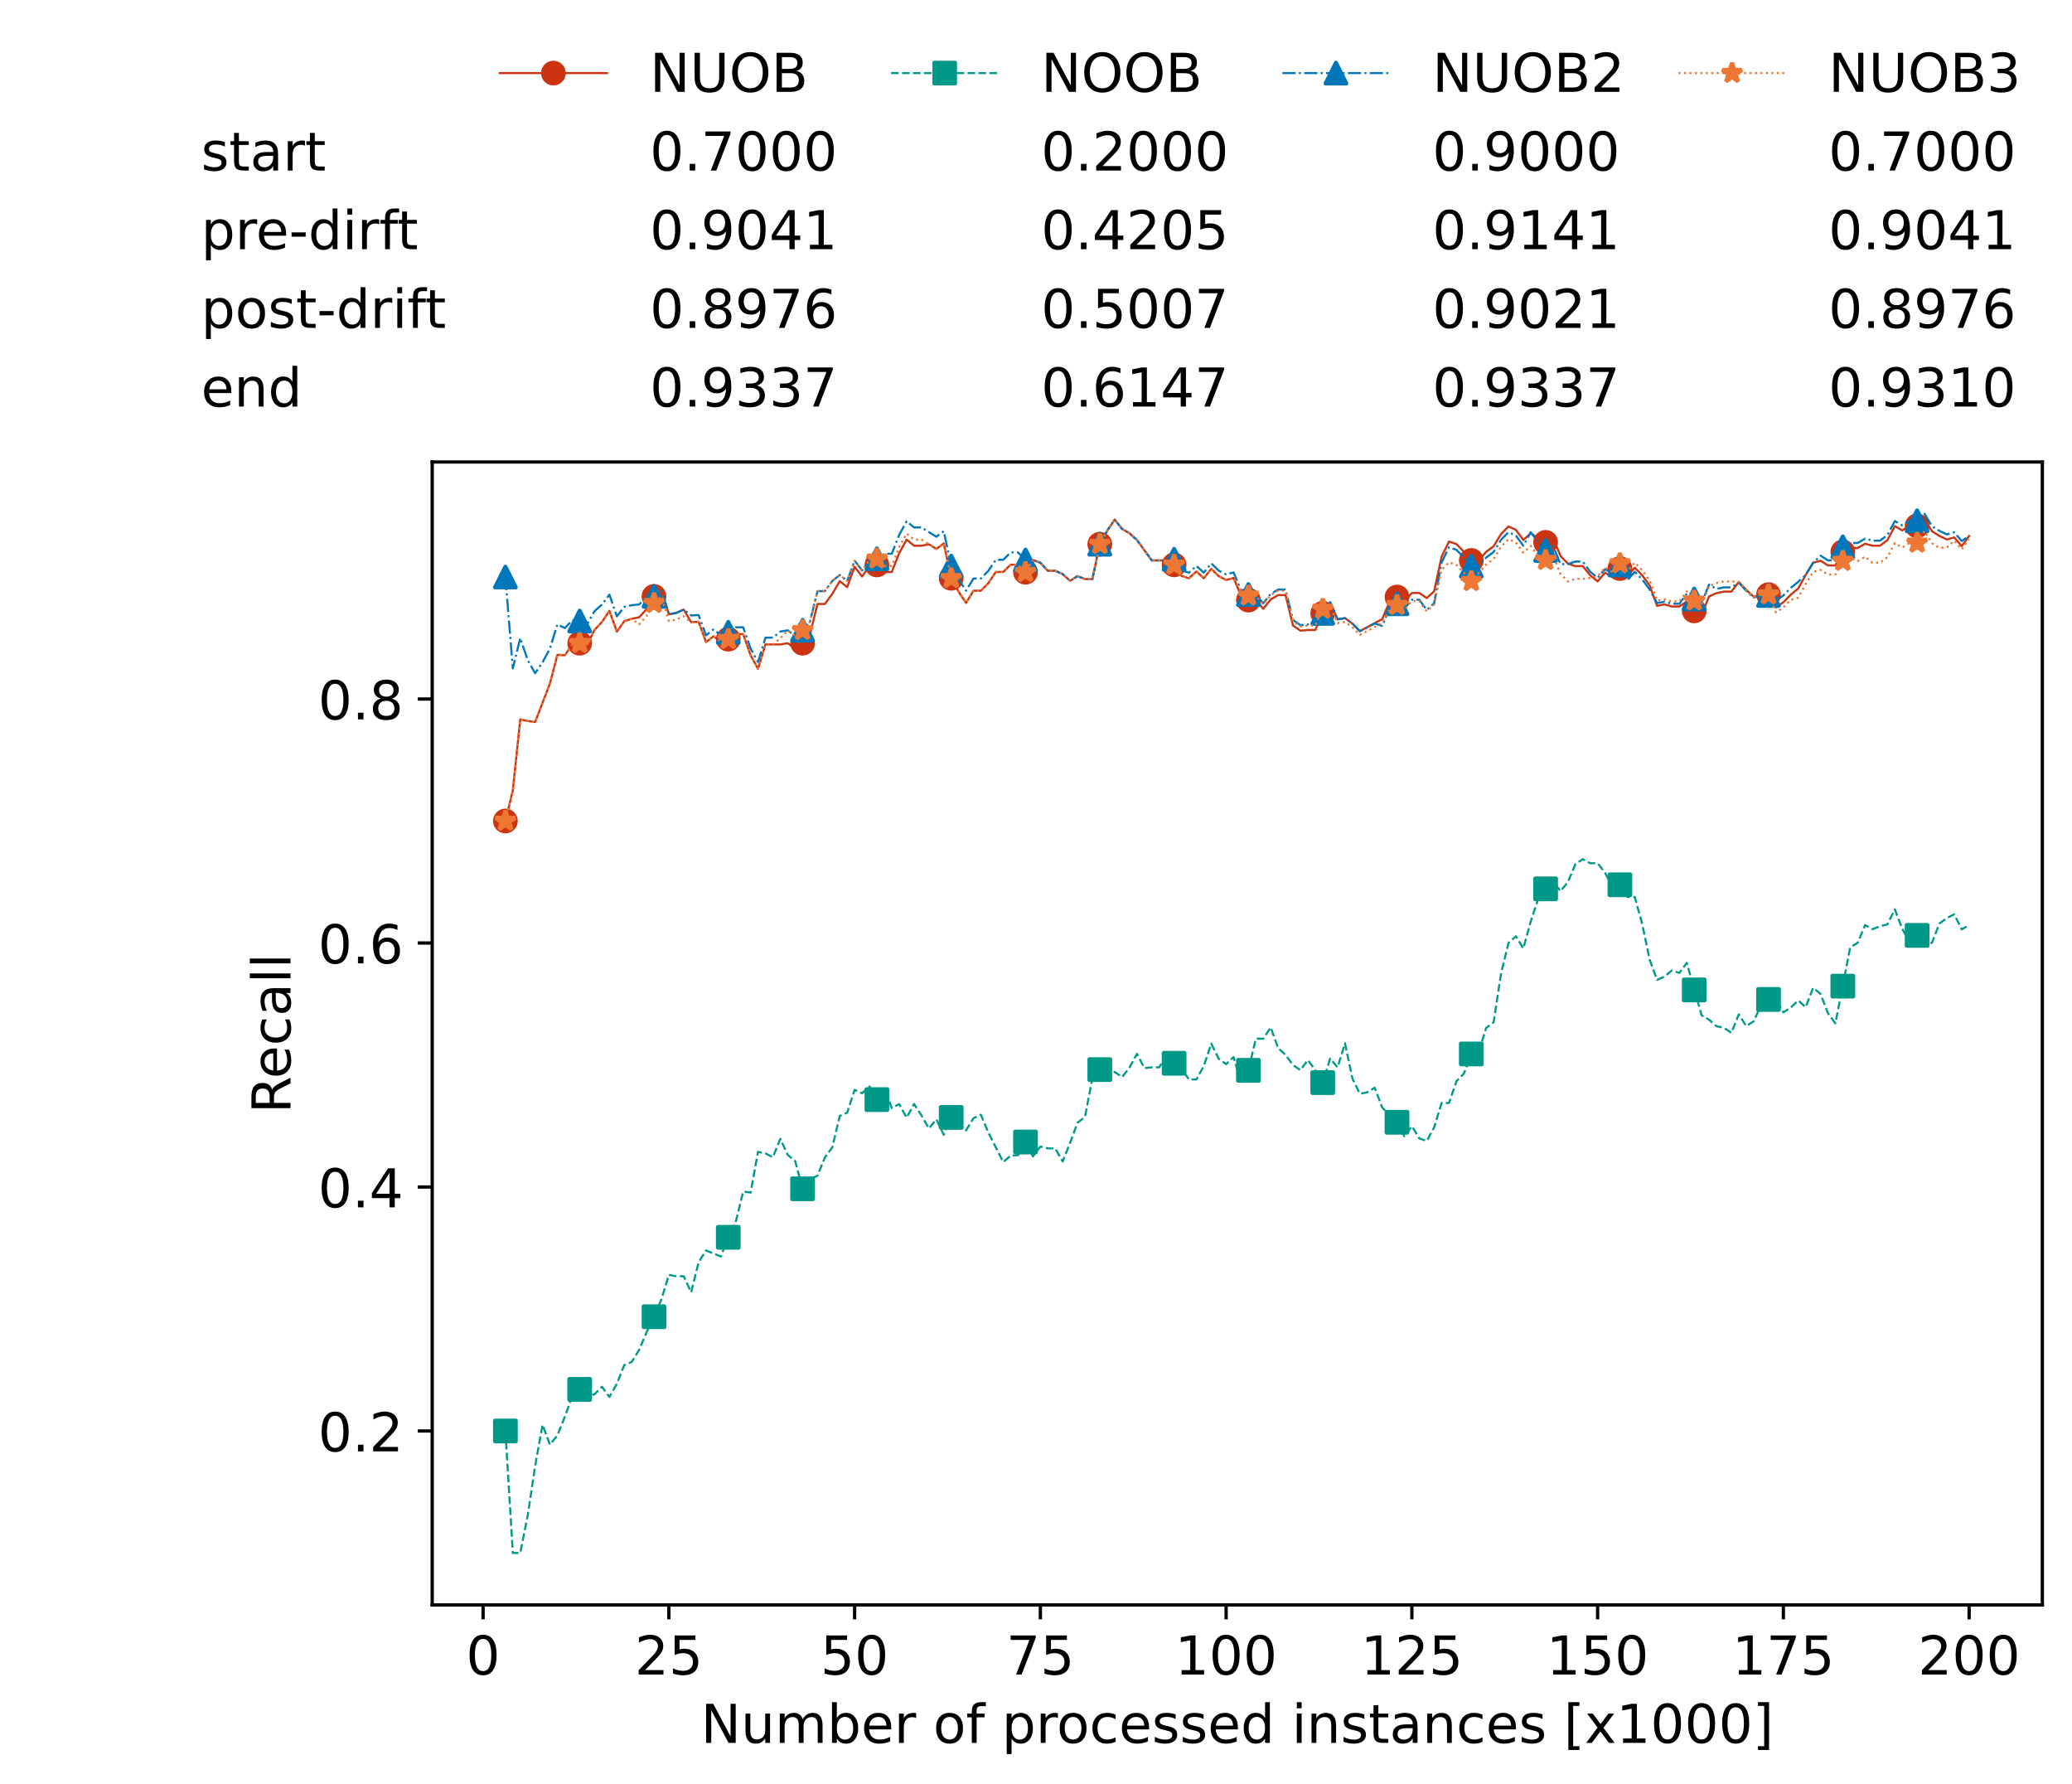 <?xml version="1.0" encoding="utf-8" standalone="no"?>
<!DOCTYPE svg PUBLIC "-//W3C//DTD SVG 1.1//EN"
  "http://www.w3.org/Graphics/SVG/1.1/DTD/svg11.dtd">
<!-- Created with matplotlib (https://matplotlib.org/) -->
<svg height="432.615pt" version="1.1" viewBox="0 0 502.65 432.615" width="502.65pt" xmlns="http://www.w3.org/2000/svg" xmlns:xlink="http://www.w3.org/1999/xlink">
 <defs>
  <style type="text/css">*{stroke-linecap:butt;stroke-linejoin:round;}</style>
 </defs>
 <g id="figure_1">
  <g id="patch_1">
   <path d="M 0 432.615 
L 502.65 432.615 
L 502.65 0 
L 0 0 
z
" style="fill:#ffffff;"/>
  </g>
  <g id="axes_1">
   <g id="patch_2">
    <path d="M 104.85 389.252 
L 495.45 389.252 
L 495.45 112.052 
L 104.85 112.052 
z
" style="fill:#ffffff;"/>
   </g>
   <g id="matplotlib.axis_1">
    <g id="xtick_1">
     <g id="line2d_1">
      <defs>
       <path d="M 0 0 
L 0 3.5 
" id="m107007a785" style="stroke:#000000;stroke-width:0.8;"/>
      </defs>
      <g>
       <use style="stroke:#000000;stroke-width:0.8;" x="117.197" xlink:href="#m107007a785" y="389.252"/>
      </g>
     </g>
     <g id="text_1">
      <!-- 0 -->
      <g transform="translate(113.061 406.13)scale(0.13 -0.13)">
       <defs>
        <path d="M 31.781 66.406 
Q 24.172 66.406 20.328 58.906 
Q 16.5 51.422 16.5 36.375 
Q 16.5 21.391 20.328 13.891 
Q 24.172 6.391 31.781 6.391 
Q 39.453 6.391 43.281 13.891 
Q 47.125 21.391 47.125 36.375 
Q 47.125 51.422 43.281 58.906 
Q 39.453 66.406 31.781 66.406 
z
M 31.781 74.219 
Q 44.047 74.219 50.516 64.516 
Q 56.984 54.828 56.984 36.375 
Q 56.984 17.969 50.516 8.266 
Q 44.047 -1.422 31.781 -1.422 
Q 19.531 -1.422 13.062 8.266 
Q 6.594 17.969 6.594 36.375 
Q 6.594 54.828 13.062 64.516 
Q 19.531 74.219 31.781 74.219 
z
" id="DejaVuSans-48"/>
       </defs>
       <use xlink:href="#DejaVuSans-48"/>
      </g>
     </g>
    </g>
    <g id="xtick_2">
     <g id="line2d_2">
      <g>
       <use style="stroke:#000000;stroke-width:0.8;" x="162.259" xlink:href="#m107007a785" y="389.252"/>
      </g>
     </g>
     <g id="text_2">
      <!-- 25 -->
      <g transform="translate(153.988 406.13)scale(0.13 -0.13)">
       <defs>
        <path d="M 19.188 8.297 
L 53.609 8.297 
L 53.609 0 
L 7.328 0 
L 7.328 8.297 
Q 12.938 14.109 22.625 23.891 
Q 32.328 33.688 34.812 36.531 
Q 39.547 41.844 41.422 45.531 
Q 43.312 49.219 43.312 52.781 
Q 43.312 58.594 39.234 62.25 
Q 35.156 65.922 28.609 65.922 
Q 23.969 65.922 18.812 64.312 
Q 13.672 62.703 7.812 59.422 
L 7.812 69.391 
Q 13.766 71.781 18.938 73 
Q 24.125 74.219 28.422 74.219 
Q 39.75 74.219 46.484 68.547 
Q 53.219 62.891 53.219 53.422 
Q 53.219 48.922 51.531 44.891 
Q 49.859 40.875 45.406 35.406 
Q 44.188 33.984 37.641 27.219 
Q 31.109 20.453 19.188 8.297 
z
" id="DejaVuSans-50"/>
        <path d="M 10.797 72.906 
L 49.516 72.906 
L 49.516 64.594 
L 19.828 64.594 
L 19.828 46.734 
Q 21.969 47.469 24.109 47.828 
Q 26.266 48.188 28.422 48.188 
Q 40.625 48.188 47.75 41.5 
Q 54.891 34.812 54.891 23.391 
Q 54.891 11.625 47.562 5.094 
Q 40.234 -1.422 26.906 -1.422 
Q 22.312 -1.422 17.547 -0.641 
Q 12.797 0.141 7.719 1.703 
L 7.719 11.625 
Q 12.109 9.234 16.797 8.062 
Q 21.484 6.891 26.703 6.891 
Q 35.156 6.891 40.078 11.328 
Q 45.016 15.766 45.016 23.391 
Q 45.016 31 40.078 35.438 
Q 35.156 39.891 26.703 39.891 
Q 22.75 39.891 18.812 39.016 
Q 14.891 38.141 10.797 36.281 
z
" id="DejaVuSans-53"/>
       </defs>
       <use xlink:href="#DejaVuSans-50"/>
       <use x="63.623" xlink:href="#DejaVuSans-53"/>
      </g>
     </g>
    </g>
    <g id="xtick_3">
     <g id="line2d_3">
      <g>
       <use style="stroke:#000000;stroke-width:0.8;" x="207.322" xlink:href="#m107007a785" y="389.252"/>
      </g>
     </g>
     <g id="text_3">
      <!-- 50 -->
      <g transform="translate(199.05 406.13)scale(0.13 -0.13)">
       <use xlink:href="#DejaVuSans-53"/>
       <use x="63.623" xlink:href="#DejaVuSans-48"/>
      </g>
     </g>
    </g>
    <g id="xtick_4">
     <g id="line2d_4">
      <g>
       <use style="stroke:#000000;stroke-width:0.8;" x="252.384" xlink:href="#m107007a785" y="389.252"/>
      </g>
     </g>
     <g id="text_4">
      <!-- 75 -->
      <g transform="translate(244.113 406.13)scale(0.13 -0.13)">
       <defs>
        <path d="M 8.203 72.906 
L 55.078 72.906 
L 55.078 68.703 
L 28.609 0 
L 18.312 0 
L 43.219 64.594 
L 8.203 64.594 
z
" id="DejaVuSans-55"/>
       </defs>
       <use xlink:href="#DejaVuSans-55"/>
       <use x="63.623" xlink:href="#DejaVuSans-53"/>
      </g>
     </g>
    </g>
    <g id="xtick_5">
     <g id="line2d_5">
      <g>
       <use style="stroke:#000000;stroke-width:0.8;" x="297.446" xlink:href="#m107007a785" y="389.252"/>
      </g>
     </g>
     <g id="text_5">
      <!-- 100 -->
      <g transform="translate(285.039 406.13)scale(0.13 -0.13)">
       <defs>
        <path d="M 12.406 8.297 
L 28.516 8.297 
L 28.516 63.922 
L 10.984 60.406 
L 10.984 69.391 
L 28.422 72.906 
L 38.281 72.906 
L 38.281 8.297 
L 54.391 8.297 
L 54.391 0 
L 12.406 0 
z
" id="DejaVuSans-49"/>
       </defs>
       <use xlink:href="#DejaVuSans-49"/>
       <use x="63.623" xlink:href="#DejaVuSans-48"/>
       <use x="127.246" xlink:href="#DejaVuSans-48"/>
      </g>
     </g>
    </g>
    <g id="xtick_6">
     <g id="line2d_6">
      <g>
       <use style="stroke:#000000;stroke-width:0.8;" x="342.509" xlink:href="#m107007a785" y="389.252"/>
      </g>
     </g>
     <g id="text_6">
      <!-- 125 -->
      <g transform="translate(330.102 406.13)scale(0.13 -0.13)">
       <use xlink:href="#DejaVuSans-49"/>
       <use x="63.623" xlink:href="#DejaVuSans-50"/>
       <use x="127.246" xlink:href="#DejaVuSans-53"/>
      </g>
     </g>
    </g>
    <g id="xtick_7">
     <g id="line2d_7">
      <g>
       <use style="stroke:#000000;stroke-width:0.8;" x="387.571" xlink:href="#m107007a785" y="389.252"/>
      </g>
     </g>
     <g id="text_7">
      <!-- 150 -->
      <g transform="translate(375.164 406.13)scale(0.13 -0.13)">
       <use xlink:href="#DejaVuSans-49"/>
       <use x="63.623" xlink:href="#DejaVuSans-53"/>
       <use x="127.246" xlink:href="#DejaVuSans-48"/>
      </g>
     </g>
    </g>
    <g id="xtick_8">
     <g id="line2d_8">
      <g>
       <use style="stroke:#000000;stroke-width:0.8;" x="432.633" xlink:href="#m107007a785" y="389.252"/>
      </g>
     </g>
     <g id="text_8">
      <!-- 175 -->
      <g transform="translate(420.226 406.13)scale(0.13 -0.13)">
       <use xlink:href="#DejaVuSans-49"/>
       <use x="63.623" xlink:href="#DejaVuSans-55"/>
       <use x="127.246" xlink:href="#DejaVuSans-53"/>
      </g>
     </g>
    </g>
    <g id="xtick_9">
     <g id="line2d_9">
      <g>
       <use style="stroke:#000000;stroke-width:0.8;" x="477.695" xlink:href="#m107007a785" y="389.252"/>
      </g>
     </g>
     <g id="text_9">
      <!-- 200 -->
      <g transform="translate(465.289 406.13)scale(0.13 -0.13)">
       <use xlink:href="#DejaVuSans-50"/>
       <use x="63.623" xlink:href="#DejaVuSans-48"/>
       <use x="127.246" xlink:href="#DejaVuSans-48"/>
      </g>
     </g>
    </g>
    <g id="text_10">
     <!-- Number of processed instances [x1000] -->
     <g transform="translate(170.025 422.711)scale(0.13 -0.13)">
      <defs>
       <path d="M 9.812 72.906 
L 23.094 72.906 
L 55.422 11.922 
L 55.422 72.906 
L 64.984 72.906 
L 64.984 0 
L 51.703 0 
L 19.391 60.984 
L 19.391 0 
L 9.812 0 
z
" id="DejaVuSans-78"/>
       <path d="M 8.5 21.578 
L 8.5 54.688 
L 17.484 54.688 
L 17.484 21.922 
Q 17.484 14.156 20.5 10.266 
Q 23.531 6.391 29.594 6.391 
Q 36.859 6.391 41.078 11.031 
Q 45.312 15.672 45.312 23.688 
L 45.312 54.688 
L 54.297 54.688 
L 54.297 0 
L 45.312 0 
L 45.312 8.406 
Q 42.047 3.422 37.719 1 
Q 33.406 -1.422 27.688 -1.422 
Q 18.266 -1.422 13.375 4.438 
Q 8.5 10.297 8.5 21.578 
z
M 31.109 56 
z
" id="DejaVuSans-117"/>
       <path d="M 52 44.188 
Q 55.375 50.25 60.062 53.125 
Q 64.75 56 71.094 56 
Q 79.641 56 84.281 50.016 
Q 88.922 44.047 88.922 33.016 
L 88.922 0 
L 79.891 0 
L 79.891 32.719 
Q 79.891 40.578 77.094 44.375 
Q 74.312 48.188 68.609 48.188 
Q 61.625 48.188 57.562 43.547 
Q 53.516 38.922 53.516 30.906 
L 53.516 0 
L 44.484 0 
L 44.484 32.719 
Q 44.484 40.625 41.703 44.406 
Q 38.922 48.188 33.109 48.188 
Q 26.219 48.188 22.156 43.531 
Q 18.109 38.875 18.109 30.906 
L 18.109 0 
L 9.078 0 
L 9.078 54.688 
L 18.109 54.688 
L 18.109 46.188 
Q 21.188 51.219 25.484 53.609 
Q 29.781 56 35.688 56 
Q 41.656 56 45.828 52.969 
Q 50 49.953 52 44.188 
z
" id="DejaVuSans-109"/>
       <path d="M 48.688 27.297 
Q 48.688 37.203 44.609 42.844 
Q 40.531 48.484 33.406 48.484 
Q 26.266 48.484 22.188 42.844 
Q 18.109 37.203 18.109 27.297 
Q 18.109 17.391 22.188 11.75 
Q 26.266 6.109 33.406 6.109 
Q 40.531 6.109 44.609 11.75 
Q 48.688 17.391 48.688 27.297 
z
M 18.109 46.391 
Q 20.953 51.266 25.266 53.625 
Q 29.594 56 35.594 56 
Q 45.562 56 51.781 48.094 
Q 58.016 40.188 58.016 27.297 
Q 58.016 14.406 51.781 6.484 
Q 45.562 -1.422 35.594 -1.422 
Q 29.594 -1.422 25.266 0.953 
Q 20.953 3.328 18.109 8.203 
L 18.109 0 
L 9.078 0 
L 9.078 75.984 
L 18.109 75.984 
z
" id="DejaVuSans-98"/>
       <path d="M 56.203 29.594 
L 56.203 25.203 
L 14.891 25.203 
Q 15.484 15.922 20.484 11.062 
Q 25.484 6.203 34.422 6.203 
Q 39.594 6.203 44.453 7.469 
Q 49.312 8.734 54.109 11.281 
L 54.109 2.781 
Q 49.266 0.734 44.188 -0.344 
Q 39.109 -1.422 33.891 -1.422 
Q 20.797 -1.422 13.156 6.188 
Q 5.516 13.812 5.516 26.812 
Q 5.516 40.234 12.766 48.109 
Q 20.016 56 32.328 56 
Q 43.359 56 49.781 48.891 
Q 56.203 41.797 56.203 29.594 
z
M 47.219 32.234 
Q 47.125 39.594 43.094 43.984 
Q 39.062 48.391 32.422 48.391 
Q 24.906 48.391 20.391 44.141 
Q 15.875 39.891 15.188 32.172 
z
" id="DejaVuSans-101"/>
       <path d="M 41.109 46.297 
Q 39.594 47.172 37.812 47.578 
Q 36.031 48 33.891 48 
Q 26.266 48 22.188 43.047 
Q 18.109 38.094 18.109 28.812 
L 18.109 0 
L 9.078 0 
L 9.078 54.688 
L 18.109 54.688 
L 18.109 46.188 
Q 20.953 51.172 25.484 53.578 
Q 30.031 56 36.531 56 
Q 37.453 56 38.578 55.875 
Q 39.703 55.766 41.062 55.516 
z
" id="DejaVuSans-114"/>
       <path id="DejaVuSans-32"/>
       <path d="M 30.609 48.391 
Q 23.391 48.391 19.188 42.75 
Q 14.984 37.109 14.984 27.297 
Q 14.984 17.484 19.156 11.844 
Q 23.344 6.203 30.609 6.203 
Q 37.797 6.203 41.984 11.859 
Q 46.188 17.531 46.188 27.297 
Q 46.188 37.016 41.984 42.703 
Q 37.797 48.391 30.609 48.391 
z
M 30.609 56 
Q 42.328 56 49.016 48.375 
Q 55.719 40.766 55.719 27.297 
Q 55.719 13.875 49.016 6.219 
Q 42.328 -1.422 30.609 -1.422 
Q 18.844 -1.422 12.172 6.219 
Q 5.516 13.875 5.516 27.297 
Q 5.516 40.766 12.172 48.375 
Q 18.844 56 30.609 56 
z
" id="DejaVuSans-111"/>
       <path d="M 37.109 75.984 
L 37.109 68.5 
L 28.516 68.5 
Q 23.688 68.5 21.797 66.547 
Q 19.922 64.594 19.922 59.516 
L 19.922 54.688 
L 34.719 54.688 
L 34.719 47.703 
L 19.922 47.703 
L 19.922 0 
L 10.891 0 
L 10.891 47.703 
L 2.297 47.703 
L 2.297 54.688 
L 10.891 54.688 
L 10.891 58.5 
Q 10.891 67.625 15.141 71.797 
Q 19.391 75.984 28.609 75.984 
z
" id="DejaVuSans-102"/>
       <path d="M 18.109 8.203 
L 18.109 -20.797 
L 9.078 -20.797 
L 9.078 54.688 
L 18.109 54.688 
L 18.109 46.391 
Q 20.953 51.266 25.266 53.625 
Q 29.594 56 35.594 56 
Q 45.562 56 51.781 48.094 
Q 58.016 40.188 58.016 27.297 
Q 58.016 14.406 51.781 6.484 
Q 45.562 -1.422 35.594 -1.422 
Q 29.594 -1.422 25.266 0.953 
Q 20.953 3.328 18.109 8.203 
z
M 48.688 27.297 
Q 48.688 37.203 44.609 42.844 
Q 40.531 48.484 33.406 48.484 
Q 26.266 48.484 22.188 42.844 
Q 18.109 37.203 18.109 27.297 
Q 18.109 17.391 22.188 11.75 
Q 26.266 6.109 33.406 6.109 
Q 40.531 6.109 44.609 11.75 
Q 48.688 17.391 48.688 27.297 
z
" id="DejaVuSans-112"/>
       <path d="M 48.781 52.594 
L 48.781 44.188 
Q 44.969 46.297 41.141 47.344 
Q 37.312 48.391 33.406 48.391 
Q 24.656 48.391 19.812 42.844 
Q 14.984 37.312 14.984 27.297 
Q 14.984 17.281 19.812 11.734 
Q 24.656 6.203 33.406 6.203 
Q 37.312 6.203 41.141 7.25 
Q 44.969 8.297 48.781 10.406 
L 48.781 2.094 
Q 45.016 0.344 40.984 -0.531 
Q 36.969 -1.422 32.422 -1.422 
Q 20.062 -1.422 12.781 6.344 
Q 5.516 14.109 5.516 27.297 
Q 5.516 40.672 12.859 48.328 
Q 20.219 56 33.016 56 
Q 37.156 56 41.109 55.141 
Q 45.062 54.297 48.781 52.594 
z
" id="DejaVuSans-99"/>
       <path d="M 44.281 53.078 
L 44.281 44.578 
Q 40.484 46.531 36.375 47.5 
Q 32.281 48.484 27.875 48.484 
Q 21.188 48.484 17.844 46.438 
Q 14.5 44.391 14.5 40.281 
Q 14.5 37.156 16.891 35.375 
Q 19.281 33.594 26.516 31.984 
L 29.594 31.297 
Q 39.156 29.25 43.188 25.516 
Q 47.219 21.781 47.219 15.094 
Q 47.219 7.469 41.188 3.016 
Q 35.156 -1.422 24.609 -1.422 
Q 20.219 -1.422 15.453 -0.562 
Q 10.688 0.297 5.422 2 
L 5.422 11.281 
Q 10.406 8.688 15.234 7.391 
Q 20.062 6.109 24.812 6.109 
Q 31.156 6.109 34.562 8.281 
Q 37.984 10.453 37.984 14.406 
Q 37.984 18.062 35.516 20.016 
Q 33.062 21.969 24.703 23.781 
L 21.578 24.516 
Q 13.234 26.266 9.516 29.906 
Q 5.812 33.547 5.812 39.891 
Q 5.812 47.609 11.281 51.797 
Q 16.75 56 26.812 56 
Q 31.781 56 36.172 55.266 
Q 40.578 54.547 44.281 53.078 
z
" id="DejaVuSans-115"/>
       <path d="M 45.406 46.391 
L 45.406 75.984 
L 54.391 75.984 
L 54.391 0 
L 45.406 0 
L 45.406 8.203 
Q 42.578 3.328 38.25 0.953 
Q 33.938 -1.422 27.875 -1.422 
Q 17.969 -1.422 11.734 6.484 
Q 5.516 14.406 5.516 27.297 
Q 5.516 40.188 11.734 48.094 
Q 17.969 56 27.875 56 
Q 33.938 56 38.25 53.625 
Q 42.578 51.266 45.406 46.391 
z
M 14.797 27.297 
Q 14.797 17.391 18.875 11.75 
Q 22.953 6.109 30.078 6.109 
Q 37.203 6.109 41.297 11.75 
Q 45.406 17.391 45.406 27.297 
Q 45.406 37.203 41.297 42.844 
Q 37.203 48.484 30.078 48.484 
Q 22.953 48.484 18.875 42.844 
Q 14.797 37.203 14.797 27.297 
z
" id="DejaVuSans-100"/>
       <path d="M 9.422 54.688 
L 18.406 54.688 
L 18.406 0 
L 9.422 0 
z
M 9.422 75.984 
L 18.406 75.984 
L 18.406 64.594 
L 9.422 64.594 
z
" id="DejaVuSans-105"/>
       <path d="M 54.891 33.016 
L 54.891 0 
L 45.906 0 
L 45.906 32.719 
Q 45.906 40.484 42.875 44.328 
Q 39.844 48.188 33.797 48.188 
Q 26.516 48.188 22.312 43.547 
Q 18.109 38.922 18.109 30.906 
L 18.109 0 
L 9.078 0 
L 9.078 54.688 
L 18.109 54.688 
L 18.109 46.188 
Q 21.344 51.125 25.703 53.562 
Q 30.078 56 35.797 56 
Q 45.219 56 50.047 50.172 
Q 54.891 44.344 54.891 33.016 
z
" id="DejaVuSans-110"/>
       <path d="M 18.312 70.219 
L 18.312 54.688 
L 36.812 54.688 
L 36.812 47.703 
L 18.312 47.703 
L 18.312 18.016 
Q 18.312 11.328 20.141 9.422 
Q 21.969 7.516 27.594 7.516 
L 36.812 7.516 
L 36.812 0 
L 27.594 0 
Q 17.188 0 13.234 3.875 
Q 9.281 7.766 9.281 18.016 
L 9.281 47.703 
L 2.688 47.703 
L 2.688 54.688 
L 9.281 54.688 
L 9.281 70.219 
z
" id="DejaVuSans-116"/>
       <path d="M 34.281 27.484 
Q 23.391 27.484 19.188 25 
Q 14.984 22.516 14.984 16.5 
Q 14.984 11.719 18.141 8.906 
Q 21.297 6.109 26.703 6.109 
Q 34.188 6.109 38.703 11.406 
Q 43.219 16.703 43.219 25.484 
L 43.219 27.484 
z
M 52.203 31.203 
L 52.203 0 
L 43.219 0 
L 43.219 8.297 
Q 40.141 3.328 35.547 0.953 
Q 30.953 -1.422 24.312 -1.422 
Q 15.922 -1.422 10.953 3.297 
Q 6 8.016 6 15.922 
Q 6 25.141 12.172 29.828 
Q 18.359 34.516 30.609 34.516 
L 43.219 34.516 
L 43.219 35.406 
Q 43.219 41.609 39.141 45 
Q 35.062 48.391 27.688 48.391 
Q 23 48.391 18.547 47.266 
Q 14.109 46.141 10.016 43.891 
L 10.016 52.203 
Q 14.938 54.109 19.578 55.047 
Q 24.219 56 28.609 56 
Q 40.484 56 46.344 49.844 
Q 52.203 43.703 52.203 31.203 
z
" id="DejaVuSans-97"/>
       <path d="M 8.594 75.984 
L 29.297 75.984 
L 29.297 69 
L 17.578 69 
L 17.578 -6.203 
L 29.297 -6.203 
L 29.297 -13.188 
L 8.594 -13.188 
z
" id="DejaVuSans-91"/>
       <path d="M 54.891 54.688 
L 35.109 28.078 
L 55.906 0 
L 45.312 0 
L 29.391 21.484 
L 13.484 0 
L 2.875 0 
L 24.125 28.609 
L 4.688 54.688 
L 15.281 54.688 
L 29.781 35.203 
L 44.281 54.688 
z
" id="DejaVuSans-120"/>
       <path d="M 30.422 75.984 
L 30.422 -13.188 
L 9.719 -13.188 
L 9.719 -6.203 
L 21.391 -6.203 
L 21.391 69 
L 9.719 69 
L 9.719 75.984 
z
" id="DejaVuSans-93"/>
      </defs>
      <use xlink:href="#DejaVuSans-78"/>
      <use x="74.805" xlink:href="#DejaVuSans-117"/>
      <use x="138.184" xlink:href="#DejaVuSans-109"/>
      <use x="235.596" xlink:href="#DejaVuSans-98"/>
      <use x="299.072" xlink:href="#DejaVuSans-101"/>
      <use x="360.596" xlink:href="#DejaVuSans-114"/>
      <use x="401.709" xlink:href="#DejaVuSans-32"/>
      <use x="433.496" xlink:href="#DejaVuSans-111"/>
      <use x="494.678" xlink:href="#DejaVuSans-102"/>
      <use x="529.883" xlink:href="#DejaVuSans-32"/>
      <use x="561.67" xlink:href="#DejaVuSans-112"/>
      <use x="625.146" xlink:href="#DejaVuSans-114"/>
      <use x="664.01" xlink:href="#DejaVuSans-111"/>
      <use x="725.191" xlink:href="#DejaVuSans-99"/>
      <use x="780.172" xlink:href="#DejaVuSans-101"/>
      <use x="841.695" xlink:href="#DejaVuSans-115"/>
      <use x="893.795" xlink:href="#DejaVuSans-115"/>
      <use x="945.895" xlink:href="#DejaVuSans-101"/>
      <use x="1007.418" xlink:href="#DejaVuSans-100"/>
      <use x="1070.895" xlink:href="#DejaVuSans-32"/>
      <use x="1102.682" xlink:href="#DejaVuSans-105"/>
      <use x="1130.465" xlink:href="#DejaVuSans-110"/>
      <use x="1193.844" xlink:href="#DejaVuSans-115"/>
      <use x="1245.943" xlink:href="#DejaVuSans-116"/>
      <use x="1285.152" xlink:href="#DejaVuSans-97"/>
      <use x="1346.432" xlink:href="#DejaVuSans-110"/>
      <use x="1409.811" xlink:href="#DejaVuSans-99"/>
      <use x="1464.791" xlink:href="#DejaVuSans-101"/>
      <use x="1526.314" xlink:href="#DejaVuSans-115"/>
      <use x="1578.414" xlink:href="#DejaVuSans-32"/>
      <use x="1610.201" xlink:href="#DejaVuSans-91"/>
      <use x="1649.215" xlink:href="#DejaVuSans-120"/>
      <use x="1708.395" xlink:href="#DejaVuSans-49"/>
      <use x="1772.018" xlink:href="#DejaVuSans-48"/>
      <use x="1835.641" xlink:href="#DejaVuSans-48"/>
      <use x="1899.264" xlink:href="#DejaVuSans-48"/>
      <use x="1962.887" xlink:href="#DejaVuSans-93"/>
     </g>
    </g>
   </g>
   <g id="matplotlib.axis_2">
    <g id="ytick_1">
     <g id="line2d_10">
      <defs>
       <path d="M 0 0 
L -3.5 0 
" id="m1986f3bf9b" style="stroke:#000000;stroke-width:0.8;"/>
      </defs>
      <g>
       <use style="stroke:#000000;stroke-width:0.8;" x="104.85" xlink:href="#m1986f3bf9b" y="347.063"/>
      </g>
     </g>
     <g id="text_11">
      <!-- 0.2 -->
      <g transform="translate(77.176 352.002)scale(0.13 -0.13)">
       <defs>
        <path d="M 10.688 12.406 
L 21 12.406 
L 21 0 
L 10.688 0 
z
" id="DejaVuSans-46"/>
       </defs>
       <use xlink:href="#DejaVuSans-48"/>
       <use x="63.623" xlink:href="#DejaVuSans-46"/>
       <use x="95.41" xlink:href="#DejaVuSans-50"/>
      </g>
     </g>
    </g>
    <g id="ytick_2">
     <g id="line2d_11">
      <g>
       <use style="stroke:#000000;stroke-width:0.8;" x="104.85" xlink:href="#m1986f3bf9b" y="287.887"/>
      </g>
     </g>
     <g id="text_12">
      <!-- 0.4 -->
      <g transform="translate(77.176 292.825)scale(0.13 -0.13)">
       <defs>
        <path d="M 37.797 64.312 
L 12.891 25.391 
L 37.797 25.391 
z
M 35.203 72.906 
L 47.609 72.906 
L 47.609 25.391 
L 58.016 25.391 
L 58.016 17.188 
L 47.609 17.188 
L 47.609 0 
L 37.797 0 
L 37.797 17.188 
L 4.891 17.188 
L 4.891 26.703 
z
" id="DejaVuSans-52"/>
       </defs>
       <use xlink:href="#DejaVuSans-48"/>
       <use x="63.623" xlink:href="#DejaVuSans-46"/>
       <use x="95.41" xlink:href="#DejaVuSans-52"/>
      </g>
     </g>
    </g>
    <g id="ytick_3">
     <g id="line2d_12">
      <g>
       <use style="stroke:#000000;stroke-width:0.8;" x="104.85" xlink:href="#m1986f3bf9b" y="228.71"/>
      </g>
     </g>
     <g id="text_13">
      <!-- 0.6 -->
      <g transform="translate(77.176 233.649)scale(0.13 -0.13)">
       <defs>
        <path d="M 33.016 40.375 
Q 26.375 40.375 22.484 35.828 
Q 18.609 31.297 18.609 23.391 
Q 18.609 15.531 22.484 10.953 
Q 26.375 6.391 33.016 6.391 
Q 39.656 6.391 43.531 10.953 
Q 47.406 15.531 47.406 23.391 
Q 47.406 31.297 43.531 35.828 
Q 39.656 40.375 33.016 40.375 
z
M 52.594 71.297 
L 52.594 62.312 
Q 48.875 64.062 45.094 64.984 
Q 41.312 65.922 37.594 65.922 
Q 27.828 65.922 22.672 59.328 
Q 17.531 52.734 16.797 39.406 
Q 19.672 43.656 24.016 45.922 
Q 28.375 48.188 33.594 48.188 
Q 44.578 48.188 50.953 41.516 
Q 57.328 34.859 57.328 23.391 
Q 57.328 12.156 50.688 5.359 
Q 44.047 -1.422 33.016 -1.422 
Q 20.359 -1.422 13.672 8.266 
Q 6.984 17.969 6.984 36.375 
Q 6.984 53.656 15.188 63.938 
Q 23.391 74.219 37.203 74.219 
Q 40.922 74.219 44.703 73.484 
Q 48.484 72.75 52.594 71.297 
z
" id="DejaVuSans-54"/>
       </defs>
       <use xlink:href="#DejaVuSans-48"/>
       <use x="63.623" xlink:href="#DejaVuSans-46"/>
       <use x="95.41" xlink:href="#DejaVuSans-54"/>
      </g>
     </g>
    </g>
    <g id="ytick_4">
     <g id="line2d_13">
      <g>
       <use style="stroke:#000000;stroke-width:0.8;" x="104.85" xlink:href="#m1986f3bf9b" y="169.533"/>
      </g>
     </g>
     <g id="text_14">
      <!-- 0.8 -->
      <g transform="translate(77.176 174.472)scale(0.13 -0.13)">
       <defs>
        <path d="M 31.781 34.625 
Q 24.75 34.625 20.719 30.859 
Q 16.703 27.094 16.703 20.516 
Q 16.703 13.922 20.719 10.156 
Q 24.75 6.391 31.781 6.391 
Q 38.812 6.391 42.859 10.172 
Q 46.922 13.969 46.922 20.516 
Q 46.922 27.094 42.891 30.859 
Q 38.875 34.625 31.781 34.625 
z
M 21.922 38.812 
Q 15.578 40.375 12.031 44.719 
Q 8.5 49.078 8.5 55.328 
Q 8.5 64.062 14.719 69.141 
Q 20.953 74.219 31.781 74.219 
Q 42.672 74.219 48.875 69.141 
Q 55.078 64.062 55.078 55.328 
Q 55.078 49.078 51.531 44.719 
Q 48 40.375 41.703 38.812 
Q 48.828 37.156 52.797 32.312 
Q 56.781 27.484 56.781 20.516 
Q 56.781 9.906 50.312 4.234 
Q 43.844 -1.422 31.781 -1.422 
Q 19.734 -1.422 13.25 4.234 
Q 6.781 9.906 6.781 20.516 
Q 6.781 27.484 10.781 32.312 
Q 14.797 37.156 21.922 38.812 
z
M 18.312 54.391 
Q 18.312 48.734 21.844 45.562 
Q 25.391 42.391 31.781 42.391 
Q 38.141 42.391 41.719 45.562 
Q 45.312 48.734 45.312 54.391 
Q 45.312 60.062 41.719 63.234 
Q 38.141 66.406 31.781 66.406 
Q 25.391 66.406 21.844 63.234 
Q 18.312 60.062 18.312 54.391 
z
" id="DejaVuSans-56"/>
       </defs>
       <use xlink:href="#DejaVuSans-48"/>
       <use x="63.623" xlink:href="#DejaVuSans-46"/>
       <use x="95.41" xlink:href="#DejaVuSans-56"/>
      </g>
     </g>
    </g>
    <g id="text_15">
     <!-- Recall -->
     <g transform="translate(70.472 270.044)rotate(-90)scale(0.13 -0.13)">
      <defs>
       <path d="M 44.391 34.188 
Q 47.562 33.109 50.562 29.594 
Q 53.562 26.078 56.594 19.922 
L 66.609 0 
L 56 0 
L 46.688 18.703 
Q 43.062 26.031 39.672 28.422 
Q 36.281 30.812 30.422 30.812 
L 19.672 30.812 
L 19.672 0 
L 9.812 0 
L 9.812 72.906 
L 32.078 72.906 
Q 44.578 72.906 50.734 67.672 
Q 56.891 62.453 56.891 51.906 
Q 56.891 45.016 53.688 40.469 
Q 50.484 35.938 44.391 34.188 
z
M 19.672 64.797 
L 19.672 38.922 
L 32.078 38.922 
Q 39.203 38.922 42.844 42.219 
Q 46.484 45.516 46.484 51.906 
Q 46.484 58.297 42.844 61.547 
Q 39.203 64.797 32.078 64.797 
z
" id="DejaVuSans-82"/>
       <path d="M 9.422 75.984 
L 18.406 75.984 
L 18.406 0 
L 9.422 0 
z
" id="DejaVuSans-108"/>
      </defs>
      <use xlink:href="#DejaVuSans-82"/>
      <use x="64.982" xlink:href="#DejaVuSans-101"/>
      <use x="126.506" xlink:href="#DejaVuSans-99"/>
      <use x="181.486" xlink:href="#DejaVuSans-97"/>
      <use x="242.766" xlink:href="#DejaVuSans-108"/>
      <use x="270.549" xlink:href="#DejaVuSans-108"/>
     </g>
    </g>
   </g>
   <g id="line2d_14"/>
   <g id="line2d_15"/>
   <g id="line2d_16"/>
   <g id="line2d_17"/>
   <g id="line2d_18"/>
   <g id="line2d_19">
    <path clip-path="url(#p0f2d4347f1)" d="M 122.605 199.121 
L 124.407 191.724 
L 126.21 174.464 
L 128.012 174.875 
L 129.815 175.122 
L 133.419 165.743 
L 135.222 158.82 
L 137.024 158.914 
L 138.827 156.335 
L 140.629 155.997 
L 142.432 156.303 
L 144.234 152.769 
L 146.037 150.852 
L 147.839 148.152 
L 149.642 153.187 
L 151.444 150.668 
L 153.247 150.072 
L 155.049 149.712 
L 156.852 147.744 
L 158.654 144.651 
L 160.457 143.066 
L 162.259 148.983 
L 164.062 148.654 
L 165.864 147.833 
L 167.667 150.915 
L 169.469 150.803 
L 171.272 155.734 
L 173.074 154.325 
L 174.877 155.653 
L 176.679 155.019 
L 178.482 153.786 
L 180.284 153.786 
L 182.087 158.925 
L 183.889 162.213 
L 185.692 156.295 
L 189.297 156.295 
L 191.099 155.996 
L 192.902 157.341 
L 194.704 155.996 
L 196.507 153.883 
L 198.309 146.485 
L 200.112 146.485 
L 201.914 144.02 
L 203.717 140.938 
L 205.519 142.395 
L 207.322 137.463 
L 209.124 139.82 
L 210.927 137.355 
L 212.729 137.013 
L 214.532 138.739 
L 216.334 138.739 
L 218.137 134.167 
L 219.939 130.879 
L 221.742 132.358 
L 223.544 132.358 
L 225.347 132.017 
L 227.149 133.138 
L 228.952 131.793 
L 230.754 140.247 
L 232.557 143.534 
L 234.359 146.224 
L 236.162 143.265 
L 237.964 143.265 
L 239.767 141.416 
L 241.569 138.726 
L 243.372 138.726 
L 245.174 136.956 
L 246.976 136.956 
L 248.779 138.777 
L 250.581 135.818 
L 252.384 136.49 
L 254.186 138.433 
L 255.989 138.433 
L 257.791 139.23 
L 259.594 140.873 
L 261.396 139.735 
L 263.199 140.44 
L 265.001 140.44 
L 266.804 131.986 
L 268.606 128.699 
L 270.409 126.009 
L 272.211 128.285 
L 274.014 129.341 
L 275.816 130.985 
L 279.421 135.917 
L 283.026 135.917 
L 284.829 136.993 
L 286.631 139.682 
L 288.434 140.243 
L 290.236 138.599 
L 292.039 140.243 
L 293.841 137.967 
L 295.644 139.737 
L 297.446 140.662 
L 299.249 140.181 
L 301.051 144.408 
L 302.854 145.546 
L 304.656 145.546 
L 306.459 147.66 
L 308.261 145.384 
L 310.064 144.327 
L 311.866 144.327 
L 313.669 151.724 
L 315.471 152.957 
L 317.274 152.793 
L 319.076 152.793 
L 320.879 148.758 
L 322.681 146.068 
L 324.484 150.215 
L 326.286 149.916 
L 328.089 151.231 
L 329.891 153.08 
L 335.299 150.161 
L 337.101 145.934 
L 338.904 144.796 
L 340.706 145.934 
L 342.509 143.821 
L 344.311 143.821 
L 346.114 145.054 
L 347.916 143.41 
L 349.719 135.026 
L 351.521 131.328 
L 353.324 131.962 
L 355.126 133.811 
L 356.928 135.925 
L 358.731 135.925 
L 360.533 133.833 
L 362.336 132.488 
L 364.138 129.529 
L 365.941 127.68 
L 367.743 128.501 
L 369.546 130.967 
L 371.348 129.323 
L 373.151 130.556 
L 374.953 131.542 
L 376.756 130.404 
L 378.558 134.843 
L 380.361 136.692 
L 382.163 137.308 
L 383.966 137.308 
L 385.768 139.528 
L 387.571 141.007 
L 389.373 138.893 
L 391.176 140.003 
L 392.978 137.89 
L 394.781 139.739 
L 396.583 137.684 
L 398.386 139.533 
L 400.188 141.999 
L 401.991 146.931 
L 403.793 146.602 
L 405.596 147.095 
L 407.398 147.095 
L 409.201 145.862 
L 411.003 148.163 
L 412.806 149.088 
L 414.608 144.65 
L 416.411 143.857 
L 418.213 143.487 
L 420.016 143.487 
L 421.818 141.134 
L 423.621 143.068 
L 425.423 144.712 
L 427.226 144.219 
L 429.028 144.219 
L 430.831 147.301 
L 432.633 146.068 
L 434.436 144.219 
L 436.238 142.74 
L 438.041 139.452 
L 439.843 136.493 
L 441.646 136 
L 443.448 137.138 
L 445.251 137.138 
L 447.053 133.85 
L 448.856 132.926 
L 450.658 132.926 
L 452.461 131.869 
L 454.263 132.362 
L 456.066 132.362 
L 457.868 131.017 
L 459.671 127.603 
L 461.473 128.649 
L 463.276 127.528 
L 465.078 127.528 
L 466.881 125.885 
L 468.683 128.844 
L 470.485 129.982 
L 472.288 130.845 
L 474.09 130.339 
L 475.893 132.452 
L 477.695 129.986 
L 477.695 129.986 
" style="fill:none;stroke:#cc3311;stroke-linecap:square;stroke-width:0.5;"/>
    <defs>
     <path d="M 0 2.5 
C 0.663 2.5 1.299 2.237 1.768 1.768 
C 2.237 1.299 2.5 0.663 2.5 0 
C 2.5 -0.663 2.237 -1.299 1.768 -1.768 
C 1.299 -2.237 0.663 -2.5 0 -2.5 
C -0.663 -2.5 -1.299 -2.237 -1.768 -1.768 
C -2.237 -1.299 -2.5 -0.663 -2.5 0 
C -2.5 0.663 -2.237 1.299 -1.768 1.768 
C -1.299 2.237 -0.663 2.5 0 2.5 
z
" id="m3820bcbd20" style="stroke:#cc3311;"/>
    </defs>
    <g clip-path="url(#p0f2d4347f1)">
     <use style="fill:#cc3311;stroke:#cc3311;" x="122.605" xlink:href="#m3820bcbd20" y="199.121"/>
     <use style="fill:#cc3311;stroke:#cc3311;" x="140.629" xlink:href="#m3820bcbd20" y="155.997"/>
     <use style="fill:#cc3311;stroke:#cc3311;" x="158.654" xlink:href="#m3820bcbd20" y="144.651"/>
     <use style="fill:#cc3311;stroke:#cc3311;" x="176.679" xlink:href="#m3820bcbd20" y="155.019"/>
     <use style="fill:#cc3311;stroke:#cc3311;" x="194.704" xlink:href="#m3820bcbd20" y="155.996"/>
     <use style="fill:#cc3311;stroke:#cc3311;" x="212.729" xlink:href="#m3820bcbd20" y="137.013"/>
     <use style="fill:#cc3311;stroke:#cc3311;" x="230.754" xlink:href="#m3820bcbd20" y="140.247"/>
     <use style="fill:#cc3311;stroke:#cc3311;" x="248.779" xlink:href="#m3820bcbd20" y="138.777"/>
     <use style="fill:#cc3311;stroke:#cc3311;" x="266.804" xlink:href="#m3820bcbd20" y="131.986"/>
     <use style="fill:#cc3311;stroke:#cc3311;" x="284.829" xlink:href="#m3820bcbd20" y="136.993"/>
     <use style="fill:#cc3311;stroke:#cc3311;" x="302.854" xlink:href="#m3820bcbd20" y="145.546"/>
     <use style="fill:#cc3311;stroke:#cc3311;" x="320.879" xlink:href="#m3820bcbd20" y="148.758"/>
     <use style="fill:#cc3311;stroke:#cc3311;" x="338.904" xlink:href="#m3820bcbd20" y="144.796"/>
     <use style="fill:#cc3311;stroke:#cc3311;" x="356.928" xlink:href="#m3820bcbd20" y="135.925"/>
     <use style="fill:#cc3311;stroke:#cc3311;" x="374.953" xlink:href="#m3820bcbd20" y="131.542"/>
     <use style="fill:#cc3311;stroke:#cc3311;" x="392.978" xlink:href="#m3820bcbd20" y="137.89"/>
     <use style="fill:#cc3311;stroke:#cc3311;" x="411.003" xlink:href="#m3820bcbd20" y="148.163"/>
     <use style="fill:#cc3311;stroke:#cc3311;" x="429.028" xlink:href="#m3820bcbd20" y="144.219"/>
     <use style="fill:#cc3311;stroke:#cc3311;" x="447.053" xlink:href="#m3820bcbd20" y="133.85"/>
     <use style="fill:#cc3311;stroke:#cc3311;" x="465.078" xlink:href="#m3820bcbd20" y="127.528"/>
    </g>
   </g>
   <g id="line2d_20"/>
   <g id="line2d_21"/>
   <g id="line2d_22"/>
   <g id="line2d_23"/>
   <g id="line2d_24">
    <path clip-path="url(#p0f2d4347f1)" d="M 122.605 347.063 
L 124.407 376.652 
L 126.21 376.652 
L 128.012 367.611 
L 129.815 355.611 
L 131.617 345.557 
L 133.419 350.383 
L 135.222 348.119 
L 137.024 343.618 
L 138.827 338.5 
L 140.629 336.973 
L 142.432 338.636 
L 144.234 338.146 
L 146.037 336.336 
L 147.839 338.804 
L 149.642 335.622 
L 151.444 331.074 
L 153.247 330.318 
L 155.049 327.393 
L 156.852 323.116 
L 158.654 319.35 
L 160.457 315.123 
L 162.259 309.206 
L 164.062 309.534 
L 165.864 309.534 
L 167.667 313.438 
L 169.469 306.153 
L 171.272 303.277 
L 174.877 304.74 
L 176.679 300.09 
L 178.482 296.392 
L 180.284 288.995 
L 182.087 289.228 
L 183.889 279.365 
L 185.692 279.735 
L 187.494 280.66 
L 189.297 276.222 
L 191.099 280.107 
L 192.902 281.601 
L 194.704 288.326 
L 196.507 285.978 
L 198.309 285.156 
L 200.112 280.718 
L 201.914 278.252 
L 203.717 270.649 
L 205.519 269.865 
L 207.322 264.336 
L 209.124 265.148 
L 210.927 263.505 
L 212.729 266.691 
L 214.532 263.979 
L 216.334 268.734 
L 218.137 267.793 
L 219.939 271.08 
L 221.742 267.752 
L 223.544 270.525 
L 225.347 273.712 
L 227.149 271.47 
L 228.952 275.236 
L 230.754 271.009 
L 234.359 274.147 
L 236.162 271.189 
L 237.964 270.367 
L 239.767 274.682 
L 243.372 281.829 
L 245.174 280.312 
L 246.976 280.162 
L 248.779 276.976 
L 250.581 280.473 
L 252.384 278.071 
L 254.186 278.519 
L 255.989 278.519 
L 257.791 281.706 
L 259.594 277.185 
L 261.396 272.308 
L 263.199 270.899 
L 265.001 261.529 
L 266.804 259.416 
L 268.606 260.649 
L 270.409 259.976 
L 272.211 261.228 
L 274.014 258.88 
L 275.816 255.592 
L 277.619 259.044 
L 279.421 258.868 
L 281.224 258.868 
L 283.026 255.73 
L 284.829 257.882 
L 286.631 259.227 
L 288.434 261.804 
L 290.236 261.804 
L 292.039 258.517 
L 293.841 253.111 
L 295.644 256.778 
L 297.446 258.099 
L 299.249 256.37 
L 301.051 262.358 
L 302.854 259.594 
L 304.656 251.913 
L 306.459 251.913 
L 308.261 249.182 
L 310.064 254.201 
L 311.866 255.845 
L 313.669 258.31 
L 315.471 259.543 
L 317.274 257.078 
L 319.076 259.543 
L 320.879 262.569 
L 322.681 256.741 
L 324.484 258.871 
L 326.286 253.043 
L 328.089 261.591 
L 329.891 265.289 
L 331.694 264.91 
L 333.496 263.8 
L 335.299 268.582 
L 337.101 270.484 
L 338.904 272.191 
L 340.706 275.605 
L 342.509 273.14 
L 344.311 276.099 
L 346.114 276.715 
L 347.916 273.427 
L 349.719 267.51 
L 351.521 267.51 
L 353.324 262.226 
L 355.126 260.377 
L 356.928 255.621 
L 358.731 255.128 
L 360.533 249.3 
L 362.336 247.955 
L 364.138 236.12 
L 365.941 228.723 
L 367.743 227.079 
L 369.546 230.038 
L 371.348 223.463 
L 373.151 218.038 
L 374.953 215.572 
L 376.756 213.676 
L 378.558 216.141 
L 380.361 213.922 
L 382.163 209.607 
L 383.966 208.375 
L 385.768 209.361 
L 387.571 209.361 
L 389.373 211.686 
L 391.176 215.014 
L 392.978 214.592 
L 394.781 217.55 
L 396.583 217.55 
L 398.386 224.107 
L 400.188 232.737 
L 401.991 237.668 
L 403.793 236.846 
L 405.596 235.367 
L 407.398 235.983 
L 409.201 233.518 
L 412.806 246.257 
L 414.608 247.314 
L 416.411 248.899 
L 418.213 249.269 
L 420.016 250.502 
L 421.818 246.019 
L 423.621 248.864 
L 425.423 247.713 
L 427.226 243.768 
L 429.028 242.402 
L 430.831 242.402 
L 432.633 245.54 
L 434.436 244.364 
L 436.238 242.638 
L 438.041 244.281 
L 439.843 239.574 
L 441.646 241.054 
L 443.448 245.748 
L 445.251 248.214 
L 448.856 229.721 
L 450.658 228.664 
L 452.461 224.367 
L 454.263 225.353 
L 456.066 224.649 
L 457.868 224.2 
L 459.671 220.533 
L 461.473 225.315 
L 463.276 228.453 
L 465.078 226.86 
L 466.881 229.326 
L 468.683 228.653 
L 470.485 223.998 
L 472.288 222.642 
L 474.09 221.757 
L 475.893 225.407 
L 477.695 224.35 
L 477.695 224.35 
" style="fill:none;stroke:#009988;stroke-dasharray:1.85,0.8;stroke-dashoffset:0;stroke-width:0.5;"/>
    <defs>
     <path d="M -2.5 2.5 
L 2.5 2.5 
L 2.5 -2.5 
L -2.5 -2.5 
z
" id="mce3541d730" style="stroke:#009988;stroke-linejoin:miter;"/>
    </defs>
    <g clip-path="url(#p0f2d4347f1)">
     <use style="fill:#009988;stroke:#009988;stroke-linejoin:miter;" x="122.605" xlink:href="#mce3541d730" y="347.063"/>
     <use style="fill:#009988;stroke:#009988;stroke-linejoin:miter;" x="140.629" xlink:href="#mce3541d730" y="336.973"/>
     <use style="fill:#009988;stroke:#009988;stroke-linejoin:miter;" x="158.654" xlink:href="#mce3541d730" y="319.35"/>
     <use style="fill:#009988;stroke:#009988;stroke-linejoin:miter;" x="176.679" xlink:href="#mce3541d730" y="300.09"/>
     <use style="fill:#009988;stroke:#009988;stroke-linejoin:miter;" x="194.704" xlink:href="#mce3541d730" y="288.326"/>
     <use style="fill:#009988;stroke:#009988;stroke-linejoin:miter;" x="212.729" xlink:href="#mce3541d730" y="266.691"/>
     <use style="fill:#009988;stroke:#009988;stroke-linejoin:miter;" x="230.754" xlink:href="#mce3541d730" y="271.009"/>
     <use style="fill:#009988;stroke:#009988;stroke-linejoin:miter;" x="248.779" xlink:href="#mce3541d730" y="276.976"/>
     <use style="fill:#009988;stroke:#009988;stroke-linejoin:miter;" x="266.804" xlink:href="#mce3541d730" y="259.416"/>
     <use style="fill:#009988;stroke:#009988;stroke-linejoin:miter;" x="284.829" xlink:href="#mce3541d730" y="257.882"/>
     <use style="fill:#009988;stroke:#009988;stroke-linejoin:miter;" x="302.854" xlink:href="#mce3541d730" y="259.594"/>
     <use style="fill:#009988;stroke:#009988;stroke-linejoin:miter;" x="320.879" xlink:href="#mce3541d730" y="262.569"/>
     <use style="fill:#009988;stroke:#009988;stroke-linejoin:miter;" x="338.904" xlink:href="#mce3541d730" y="272.191"/>
     <use style="fill:#009988;stroke:#009988;stroke-linejoin:miter;" x="356.928" xlink:href="#mce3541d730" y="255.621"/>
     <use style="fill:#009988;stroke:#009988;stroke-linejoin:miter;" x="374.953" xlink:href="#mce3541d730" y="215.572"/>
     <use style="fill:#009988;stroke:#009988;stroke-linejoin:miter;" x="392.978" xlink:href="#mce3541d730" y="214.592"/>
     <use style="fill:#009988;stroke:#009988;stroke-linejoin:miter;" x="411.003" xlink:href="#mce3541d730" y="240.093"/>
     <use style="fill:#009988;stroke:#009988;stroke-linejoin:miter;" x="429.028" xlink:href="#mce3541d730" y="242.402"/>
     <use style="fill:#009988;stroke:#009988;stroke-linejoin:miter;" x="447.053" xlink:href="#mce3541d730" y="239.173"/>
     <use style="fill:#009988;stroke:#009988;stroke-linejoin:miter;" x="465.078" xlink:href="#mce3541d730" y="226.86"/>
    </g>
   </g>
   <g id="line2d_25"/>
   <g id="line2d_26"/>
   <g id="line2d_27"/>
   <g id="line2d_28"/>
   <g id="line2d_29">
    <path clip-path="url(#p0f2d4347f1)" d="M 122.605 139.944 
L 124.407 162.136 
L 126.21 154.739 
L 128.012 160.081 
L 129.815 163.286 
L 131.617 160.629 
L 133.419 157.29 
L 135.222 151.423 
L 137.024 152.339 
L 138.827 150.417 
L 140.629 150.618 
L 142.432 151.372 
L 144.234 148.217 
L 146.037 146.625 
L 147.839 144.207 
L 149.642 149.488 
L 151.444 147.187 
L 153.247 146.784 
L 155.049 146.597 
L 156.852 144.785 
L 158.654 144.651 
L 160.457 143.066 
L 162.259 148.983 
L 164.062 148.654 
L 165.864 147.833 
L 167.667 149.271 
L 169.469 149.159 
L 171.272 154.09 
L 173.074 152.681 
L 174.877 154.009 
L 176.679 153.375 
L 178.482 152.142 
L 180.284 152.142 
L 182.087 157.281 
L 183.889 160.569 
L 185.692 154.651 
L 187.494 154.651 
L 189.297 153.172 
L 191.099 152.873 
L 192.902 154.218 
L 194.704 152.873 
L 196.507 150.759 
L 198.309 143.362 
L 200.112 143.362 
L 201.914 140.896 
L 203.717 139.458 
L 205.519 140.915 
L 207.322 135.984 
L 209.124 138.341 
L 210.927 135.875 
L 212.729 135.534 
L 214.532 134.301 
L 216.334 134.301 
L 218.137 129.728 
L 219.939 126.441 
L 221.742 127.92 
L 223.544 127.92 
L 227.149 130.179 
L 228.952 128.834 
L 230.754 137.288 
L 232.557 140.575 
L 234.359 143.265 
L 236.162 140.306 
L 237.964 140.306 
L 239.767 138.457 
L 241.569 135.767 
L 243.372 135.767 
L 245.174 133.997 
L 246.976 133.997 
L 248.779 135.818 
L 250.581 135.818 
L 252.384 136.49 
L 254.186 138.433 
L 255.989 138.433 
L 257.791 139.23 
L 259.594 140.873 
L 261.396 139.735 
L 263.199 140.44 
L 265.001 140.44 
L 266.804 131.986 
L 268.606 128.699 
L 270.409 126.009 
L 272.211 128.285 
L 274.014 129.341 
L 275.816 130.985 
L 279.421 135.917 
L 283.026 135.917 
L 284.829 135.648 
L 286.631 138.337 
L 288.434 138.898 
L 290.236 137.254 
L 292.039 138.898 
L 293.841 136.622 
L 295.644 138.392 
L 297.446 139.317 
L 299.249 138.836 
L 301.051 143.063 
L 302.854 144.201 
L 304.656 144.201 
L 306.459 146.315 
L 308.261 144.039 
L 310.064 142.982 
L 311.866 142.982 
L 313.669 150.379 
L 315.471 151.612 
L 317.274 151.448 
L 319.076 151.448 
L 322.681 146.068 
L 324.484 150.215 
L 326.286 149.916 
L 328.089 151.231 
L 329.891 153.08 
L 333.496 151.207 
L 335.299 151.805 
L 337.101 147.578 
L 338.904 146.44 
L 340.706 147.578 
L 342.509 145.465 
L 344.311 145.465 
L 346.114 147.93 
L 347.916 146.286 
L 349.719 136.424 
L 351.521 132.725 
L 353.324 133.359 
L 355.126 135.208 
L 356.928 137.322 
L 358.731 137.322 
L 360.533 135.23 
L 362.336 133.885 
L 364.138 130.926 
L 365.941 129.077 
L 367.743 129.899 
L 369.546 132.364 
L 371.348 129.077 
L 373.151 131.542 
L 374.953 133.515 
L 376.756 132.377 
L 378.558 136.815 
L 380.361 136.815 
L 382.163 136.199 
L 383.966 136.199 
L 385.768 138.665 
L 387.571 140.144 
L 389.373 138.03 
L 391.176 139.14 
L 392.978 137.027 
L 394.781 140.725 
L 396.583 138.67 
L 398.386 140.52 
L 400.188 142.985 
L 401.991 146.273 
L 403.793 145.944 
L 405.596 146.437 
L 407.398 146.437 
L 409.201 143.972 
L 411.003 145.287 
L 412.806 146.211 
L 414.608 141.773 
L 416.411 142.83 
L 418.213 142.46 
L 420.016 142.46 
L 421.818 141.339 
L 423.621 143.274 
L 425.423 144.918 
L 427.226 144.424 
L 429.028 144.424 
L 430.831 145.657 
L 432.633 144.424 
L 434.436 142.575 
L 436.238 141.096 
L 438.041 139.452 
L 439.843 136.493 
L 441.646 134.767 
L 443.448 135.905 
L 445.251 135.905 
L 447.053 132.618 
L 448.856 131.693 
L 450.658 131.693 
L 452.461 130.636 
L 454.263 131.129 
L 456.066 131.129 
L 457.868 129.784 
L 459.671 126.37 
L 461.473 127.416 
L 463.276 126.296 
L 465.078 126.296 
L 466.881 124.652 
L 468.683 127.611 
L 470.485 128.749 
L 472.288 129.612 
L 474.09 129.106 
L 475.893 131.219 
L 477.695 129.986 
L 477.695 129.986 
" style="fill:none;stroke:#0077bb;stroke-dasharray:3.2,0.8,0.5,0.8;stroke-dashoffset:0;stroke-width:0.5;"/>
    <defs>
     <path d="M 0 -2.5 
L -2.5 2.5 
L 2.5 2.5 
z
" id="m3eebb437eb" style="stroke:#0077bb;stroke-linejoin:miter;"/>
    </defs>
    <g clip-path="url(#p0f2d4347f1)">
     <use style="fill:#0077bb;stroke:#0077bb;stroke-linejoin:miter;" x="122.605" xlink:href="#m3eebb437eb" y="139.944"/>
     <use style="fill:#0077bb;stroke:#0077bb;stroke-linejoin:miter;" x="140.629" xlink:href="#m3eebb437eb" y="150.618"/>
     <use style="fill:#0077bb;stroke:#0077bb;stroke-linejoin:miter;" x="158.654" xlink:href="#m3eebb437eb" y="144.651"/>
     <use style="fill:#0077bb;stroke:#0077bb;stroke-linejoin:miter;" x="176.679" xlink:href="#m3eebb437eb" y="153.375"/>
     <use style="fill:#0077bb;stroke:#0077bb;stroke-linejoin:miter;" x="194.704" xlink:href="#m3eebb437eb" y="152.873"/>
     <use style="fill:#0077bb;stroke:#0077bb;stroke-linejoin:miter;" x="212.729" xlink:href="#m3eebb437eb" y="135.534"/>
     <use style="fill:#0077bb;stroke:#0077bb;stroke-linejoin:miter;" x="230.754" xlink:href="#m3eebb437eb" y="137.288"/>
     <use style="fill:#0077bb;stroke:#0077bb;stroke-linejoin:miter;" x="248.779" xlink:href="#m3eebb437eb" y="135.818"/>
     <use style="fill:#0077bb;stroke:#0077bb;stroke-linejoin:miter;" x="266.804" xlink:href="#m3eebb437eb" y="131.986"/>
     <use style="fill:#0077bb;stroke:#0077bb;stroke-linejoin:miter;" x="284.829" xlink:href="#m3eebb437eb" y="135.648"/>
     <use style="fill:#0077bb;stroke:#0077bb;stroke-linejoin:miter;" x="302.854" xlink:href="#m3eebb437eb" y="144.201"/>
     <use style="fill:#0077bb;stroke:#0077bb;stroke-linejoin:miter;" x="320.879" xlink:href="#m3eebb437eb" y="148.758"/>
     <use style="fill:#0077bb;stroke:#0077bb;stroke-linejoin:miter;" x="338.904" xlink:href="#m3eebb437eb" y="146.44"/>
     <use style="fill:#0077bb;stroke:#0077bb;stroke-linejoin:miter;" x="356.928" xlink:href="#m3eebb437eb" y="137.322"/>
     <use style="fill:#0077bb;stroke:#0077bb;stroke-linejoin:miter;" x="374.953" xlink:href="#m3eebb437eb" y="133.515"/>
     <use style="fill:#0077bb;stroke:#0077bb;stroke-linejoin:miter;" x="392.978" xlink:href="#m3eebb437eb" y="137.027"/>
     <use style="fill:#0077bb;stroke:#0077bb;stroke-linejoin:miter;" x="411.003" xlink:href="#m3eebb437eb" y="145.287"/>
     <use style="fill:#0077bb;stroke:#0077bb;stroke-linejoin:miter;" x="429.028" xlink:href="#m3eebb437eb" y="144.424"/>
     <use style="fill:#0077bb;stroke:#0077bb;stroke-linejoin:miter;" x="447.053" xlink:href="#m3eebb437eb" y="132.618"/>
     <use style="fill:#0077bb;stroke:#0077bb;stroke-linejoin:miter;" x="465.078" xlink:href="#m3eebb437eb" y="126.296"/>
    </g>
   </g>
   <g id="line2d_30"/>
   <g id="line2d_31"/>
   <g id="line2d_32"/>
   <g id="line2d_33"/>
   <g id="line2d_34">
    <path clip-path="url(#p0f2d4347f1)" d="M 122.605 199.121 
L 124.407 191.724 
L 126.21 174.464 
L 128.012 174.875 
L 129.815 175.122 
L 133.419 165.743 
L 135.222 158.82 
L 137.024 158.914 
L 138.827 156.335 
L 140.629 155.997 
L 142.432 156.303 
L 144.234 152.769 
L 146.037 150.852 
L 147.839 148.152 
L 149.642 153.187 
L 151.444 150.668 
L 153.247 150.072 
L 155.049 151.442 
L 156.852 149.388 
L 158.654 146.294 
L 160.457 144.709 
L 162.259 150.627 
L 164.062 150.298 
L 165.864 149.476 
L 167.667 150.915 
L 169.469 150.803 
L 171.272 155.734 
L 173.074 154.325 
L 174.877 155.653 
L 176.679 155.019 
L 178.482 153.786 
L 180.284 153.786 
L 182.087 158.925 
L 183.889 162.213 
L 185.692 156.295 
L 187.494 156.295 
L 189.297 154.815 
L 191.099 152.873 
L 192.902 154.218 
L 194.704 152.873 
L 196.507 150.759 
L 198.309 143.362 
L 200.112 143.362 
L 201.914 140.896 
L 203.717 139.458 
L 205.519 140.915 
L 207.322 135.984 
L 209.124 138.341 
L 210.927 135.875 
L 212.729 135.534 
L 214.532 137.26 
L 216.334 137.26 
L 218.137 132.687 
L 219.939 129.4 
L 221.742 130.879 
L 223.544 130.879 
L 227.149 133.138 
L 228.952 131.793 
L 230.754 140.247 
L 232.557 143.534 
L 234.359 146.224 
L 236.162 143.265 
L 237.964 143.265 
L 239.767 141.416 
L 241.569 138.726 
L 243.372 138.726 
L 245.174 136.956 
L 246.976 136.956 
L 248.779 138.777 
L 250.581 135.818 
L 252.384 136.49 
L 254.186 138.433 
L 255.989 138.433 
L 257.791 139.23 
L 259.594 140.873 
L 261.396 139.735 
L 263.199 140.44 
L 265.001 140.44 
L 266.804 131.986 
L 268.606 128.699 
L 270.409 126.009 
L 272.211 128.285 
L 274.014 129.341 
L 275.816 130.985 
L 279.421 135.917 
L 283.026 135.917 
L 284.829 136.993 
L 286.631 139.682 
L 288.434 140.243 
L 290.236 138.599 
L 292.039 140.243 
L 293.841 137.967 
L 295.644 139.737 
L 297.446 140.662 
L 299.249 140.181 
L 301.051 143.352 
L 302.854 144.49 
L 304.656 144.49 
L 306.459 146.603 
L 308.261 144.327 
L 310.064 143.27 
L 311.866 143.27 
L 313.669 150.667 
L 315.471 151.9 
L 317.274 151.736 
L 319.076 151.736 
L 320.879 147.701 
L 322.681 146.984 
L 324.484 151.131 
L 326.286 150.832 
L 328.089 152.147 
L 329.891 153.996 
L 335.299 151.077 
L 337.101 147.907 
L 338.904 146.769 
L 340.706 147.907 
L 342.509 145.793 
L 344.311 145.793 
L 346.114 148.259 
L 347.916 146.615 
L 349.719 138.232 
L 351.521 136.383 
L 353.324 137.017 
L 355.126 138.866 
L 356.928 140.979 
L 360.533 136.915 
L 362.336 135.57 
L 364.138 132.611 
L 365.941 130.762 
L 367.743 131.584 
L 369.546 134.049 
L 371.348 132.405 
L 373.151 134.871 
L 374.953 135.857 
L 376.756 134.719 
L 378.558 139.158 
L 380.361 141.007 
L 382.163 140.391 
L 383.966 140.391 
L 385.768 140.144 
L 387.571 139.774 
L 389.373 137.661 
L 391.176 138.77 
L 392.978 136.657 
L 394.781 138.506 
L 396.583 136.451 
L 398.386 138.301 
L 400.188 140.766 
L 401.991 145.698 
L 403.793 145.369 
L 405.596 145.862 
L 407.398 145.862 
L 409.201 143.396 
L 411.003 145.698 
L 412.806 146.622 
L 414.608 142.184 
L 416.411 141.391 
L 418.213 141.022 
L 420.016 141.022 
L 421.818 141.134 
L 423.621 143.068 
L 425.423 144.712 
L 427.226 144.219 
L 429.028 144.219 
L 430.831 148.534 
L 432.633 147.301 
L 434.436 145.452 
L 436.238 144.959 
L 438.041 141.671 
L 439.843 138.712 
L 441.646 138.219 
L 443.448 139.357 
L 445.251 139.357 
L 447.053 136.07 
L 448.856 135.145 
L 450.658 136.07 
L 452.461 135.013 
L 454.263 136.492 
L 456.066 136.492 
L 457.868 135.147 
L 459.671 131.733 
L 461.473 132.779 
L 463.276 131.659 
L 465.078 131.659 
L 466.881 128.782 
L 468.683 131.741 
L 470.485 132.879 
L 472.288 132.755 
L 474.09 131.112 
L 475.893 133.225 
L 477.695 130.759 
L 477.695 130.759 
" style="fill:none;stroke:#ee7733;stroke-dasharray:0.5,0.825;stroke-dashoffset:0;stroke-width:0.5;"/>
    <defs>
     <path d="M 0 -2.5 
L -0.561 -0.773 
L -2.378 -0.773 
L -0.908 0.295 
L -1.469 2.023 
L -0 0.955 
L 1.469 2.023 
L 0.908 0.295 
L 2.378 -0.773 
L 0.561 -0.773 
z
" id="ma3d09d73a3" style="stroke:#ee7733;stroke-linejoin:bevel;"/>
    </defs>
    <g clip-path="url(#p0f2d4347f1)">
     <use style="fill:#ee7733;stroke:#ee7733;stroke-linejoin:bevel;" x="122.605" xlink:href="#ma3d09d73a3" y="199.121"/>
     <use style="fill:#ee7733;stroke:#ee7733;stroke-linejoin:bevel;" x="140.629" xlink:href="#ma3d09d73a3" y="155.997"/>
     <use style="fill:#ee7733;stroke:#ee7733;stroke-linejoin:bevel;" x="158.654" xlink:href="#ma3d09d73a3" y="146.294"/>
     <use style="fill:#ee7733;stroke:#ee7733;stroke-linejoin:bevel;" x="176.679" xlink:href="#ma3d09d73a3" y="155.019"/>
     <use style="fill:#ee7733;stroke:#ee7733;stroke-linejoin:bevel;" x="194.704" xlink:href="#ma3d09d73a3" y="152.873"/>
     <use style="fill:#ee7733;stroke:#ee7733;stroke-linejoin:bevel;" x="212.729" xlink:href="#ma3d09d73a3" y="135.534"/>
     <use style="fill:#ee7733;stroke:#ee7733;stroke-linejoin:bevel;" x="230.754" xlink:href="#ma3d09d73a3" y="140.247"/>
     <use style="fill:#ee7733;stroke:#ee7733;stroke-linejoin:bevel;" x="248.779" xlink:href="#ma3d09d73a3" y="138.777"/>
     <use style="fill:#ee7733;stroke:#ee7733;stroke-linejoin:bevel;" x="266.804" xlink:href="#ma3d09d73a3" y="131.986"/>
     <use style="fill:#ee7733;stroke:#ee7733;stroke-linejoin:bevel;" x="284.829" xlink:href="#ma3d09d73a3" y="136.993"/>
     <use style="fill:#ee7733;stroke:#ee7733;stroke-linejoin:bevel;" x="302.854" xlink:href="#ma3d09d73a3" y="144.49"/>
     <use style="fill:#ee7733;stroke:#ee7733;stroke-linejoin:bevel;" x="320.879" xlink:href="#ma3d09d73a3" y="147.701"/>
     <use style="fill:#ee7733;stroke:#ee7733;stroke-linejoin:bevel;" x="338.904" xlink:href="#ma3d09d73a3" y="146.769"/>
     <use style="fill:#ee7733;stroke:#ee7733;stroke-linejoin:bevel;" x="356.928" xlink:href="#ma3d09d73a3" y="140.979"/>
     <use style="fill:#ee7733;stroke:#ee7733;stroke-linejoin:bevel;" x="374.953" xlink:href="#ma3d09d73a3" y="135.857"/>
     <use style="fill:#ee7733;stroke:#ee7733;stroke-linejoin:bevel;" x="392.978" xlink:href="#ma3d09d73a3" y="136.657"/>
     <use style="fill:#ee7733;stroke:#ee7733;stroke-linejoin:bevel;" x="411.003" xlink:href="#ma3d09d73a3" y="145.698"/>
     <use style="fill:#ee7733;stroke:#ee7733;stroke-linejoin:bevel;" x="429.028" xlink:href="#ma3d09d73a3" y="144.219"/>
     <use style="fill:#ee7733;stroke:#ee7733;stroke-linejoin:bevel;" x="447.053" xlink:href="#ma3d09d73a3" y="136.07"/>
     <use style="fill:#ee7733;stroke:#ee7733;stroke-linejoin:bevel;" x="465.078" xlink:href="#ma3d09d73a3" y="131.659"/>
    </g>
   </g>
   <g id="line2d_35"/>
   <g id="line2d_36"/>
   <g id="line2d_37"/>
   <g id="line2d_38"/>
   <g id="patch_3">
    <path d="M 104.85 389.252 
L 104.85 112.052 
" style="fill:none;stroke:#000000;stroke-linecap:square;stroke-linejoin:miter;stroke-width:0.8;"/>
   </g>
   <g id="patch_4">
    <path d="M 495.45 389.252 
L 495.45 112.052 
" style="fill:none;stroke:#000000;stroke-linecap:square;stroke-linejoin:miter;stroke-width:0.8;"/>
   </g>
   <g id="patch_5">
    <path d="M 104.85 389.252 
L 495.45 389.252 
" style="fill:none;stroke:#000000;stroke-linecap:square;stroke-linejoin:miter;stroke-width:0.8;"/>
   </g>
   <g id="patch_6">
    <path d="M 104.85 112.052 
L 495.45 112.052 
" style="fill:none;stroke:#000000;stroke-linecap:square;stroke-linejoin:miter;stroke-width:0.8;"/>
   </g>
   <g id="legend_1">
    <g id="line2d_39"/>
    <g id="line2d_40"/>
    <g id="text_16">
     <!--   -->
     <g transform="translate(48.8 22.278)scale(0.13 -0.13)">
      <use xlink:href="#DejaVuSans-32"/>
     </g>
    </g>
    <g id="line2d_41"/>
    <g id="line2d_42"/>
    <g id="text_17">
     <!-- start -->
     <g transform="translate(48.8 41.36)scale(0.13 -0.13)">
      <use xlink:href="#DejaVuSans-115"/>
      <use x="52.1" xlink:href="#DejaVuSans-116"/>
      <use x="91.309" xlink:href="#DejaVuSans-97"/>
      <use x="152.588" xlink:href="#DejaVuSans-114"/>
      <use x="193.701" xlink:href="#DejaVuSans-116"/>
     </g>
    </g>
    <g id="line2d_43"/>
    <g id="line2d_44"/>
    <g id="text_18">
     <!-- pre-dirft -->
     <g transform="translate(48.8 60.441)scale(0.13 -0.13)">
      <defs>
       <path d="M 4.891 31.391 
L 31.203 31.391 
L 31.203 23.391 
L 4.891 23.391 
z
" id="DejaVuSans-45"/>
      </defs>
      <use xlink:href="#DejaVuSans-112"/>
      <use x="63.477" xlink:href="#DejaVuSans-114"/>
      <use x="102.34" xlink:href="#DejaVuSans-101"/>
      <use x="163.863" xlink:href="#DejaVuSans-45"/>
      <use x="199.947" xlink:href="#DejaVuSans-100"/>
      <use x="263.424" xlink:href="#DejaVuSans-105"/>
      <use x="291.207" xlink:href="#DejaVuSans-114"/>
      <use x="332.32" xlink:href="#DejaVuSans-102"/>
      <use x="365.775" xlink:href="#DejaVuSans-116"/>
     </g>
    </g>
    <g id="line2d_45"/>
    <g id="line2d_46"/>
    <g id="text_19">
     <!-- post-drift -->
     <g transform="translate(48.8 79.523)scale(0.13 -0.13)">
      <use xlink:href="#DejaVuSans-112"/>
      <use x="63.477" xlink:href="#DejaVuSans-111"/>
      <use x="124.658" xlink:href="#DejaVuSans-115"/>
      <use x="176.758" xlink:href="#DejaVuSans-116"/>
      <use x="215.967" xlink:href="#DejaVuSans-45"/>
      <use x="252.051" xlink:href="#DejaVuSans-100"/>
      <use x="315.527" xlink:href="#DejaVuSans-114"/>
      <use x="356.641" xlink:href="#DejaVuSans-105"/>
      <use x="384.424" xlink:href="#DejaVuSans-102"/>
      <use x="417.879" xlink:href="#DejaVuSans-116"/>
     </g>
    </g>
    <g id="line2d_47"/>
    <g id="line2d_48"/>
    <g id="text_20">
     <!-- end -->
     <g transform="translate(48.8 98.604)scale(0.13 -0.13)">
      <use xlink:href="#DejaVuSans-101"/>
      <use x="61.523" xlink:href="#DejaVuSans-110"/>
      <use x="124.902" xlink:href="#DejaVuSans-100"/>
     </g>
    </g>
    <g id="line2d_49">
     <path d="M 121.252 17.728 
L 147.252 17.728 
" style="fill:none;stroke:#cc3311;stroke-linecap:square;stroke-width:0.5;"/>
    </g>
    <g id="line2d_50">
     <g>
      <use style="fill:#cc3311;stroke:#cc3311;" x="134.252" xlink:href="#m3820bcbd20" y="17.728"/>
     </g>
    </g>
    <g id="text_21">
     <!-- NUOB -->
     <g transform="translate(157.652 22.278)scale(0.13 -0.13)">
      <defs>
       <path d="M 8.688 72.906 
L 18.609 72.906 
L 18.609 28.609 
Q 18.609 16.891 22.844 11.734 
Q 27.094 6.594 36.625 6.594 
Q 46.094 6.594 50.344 11.734 
Q 54.594 16.891 54.594 28.609 
L 54.594 72.906 
L 64.5 72.906 
L 64.5 27.391 
Q 64.5 13.141 57.438 5.859 
Q 50.391 -1.422 36.625 -1.422 
Q 22.797 -1.422 15.734 5.859 
Q 8.688 13.141 8.688 27.391 
z
" id="DejaVuSans-85"/>
       <path d="M 39.406 66.219 
Q 28.656 66.219 22.328 58.203 
Q 16.016 50.203 16.016 36.375 
Q 16.016 22.609 22.328 14.594 
Q 28.656 6.594 39.406 6.594 
Q 50.141 6.594 56.422 14.594 
Q 62.703 22.609 62.703 36.375 
Q 62.703 50.203 56.422 58.203 
Q 50.141 66.219 39.406 66.219 
z
M 39.406 74.219 
Q 54.734 74.219 63.906 63.938 
Q 73.094 53.656 73.094 36.375 
Q 73.094 19.141 63.906 8.859 
Q 54.734 -1.422 39.406 -1.422 
Q 24.031 -1.422 14.812 8.828 
Q 5.609 19.094 5.609 36.375 
Q 5.609 53.656 14.812 63.938 
Q 24.031 74.219 39.406 74.219 
z
" id="DejaVuSans-79"/>
       <path d="M 19.672 34.812 
L 19.672 8.109 
L 35.5 8.109 
Q 43.453 8.109 47.281 11.406 
Q 51.125 14.703 51.125 21.484 
Q 51.125 28.328 47.281 31.562 
Q 43.453 34.812 35.5 34.812 
z
M 19.672 64.797 
L 19.672 42.828 
L 34.281 42.828 
Q 41.5 42.828 45.031 45.531 
Q 48.578 48.25 48.578 53.812 
Q 48.578 59.328 45.031 62.062 
Q 41.5 64.797 34.281 64.797 
z
M 9.812 72.906 
L 35.016 72.906 
Q 46.297 72.906 52.391 68.219 
Q 58.5 63.531 58.5 54.891 
Q 58.5 48.188 55.375 44.234 
Q 52.25 40.281 46.188 39.312 
Q 53.469 37.75 57.5 32.781 
Q 61.531 27.828 61.531 20.406 
Q 61.531 10.641 54.891 5.312 
Q 48.25 0 35.984 0 
L 9.812 0 
z
" id="DejaVuSans-66"/>
      </defs>
      <use xlink:href="#DejaVuSans-78"/>
      <use x="74.805" xlink:href="#DejaVuSans-85"/>
      <use x="147.998" xlink:href="#DejaVuSans-79"/>
      <use x="226.709" xlink:href="#DejaVuSans-66"/>
     </g>
    </g>
    <g id="line2d_51"/>
    <g id="line2d_52"/>
    <g id="text_22">
     <!-- 0.7000 -->
     <g transform="translate(157.652 41.36)scale(0.13 -0.13)">
      <use xlink:href="#DejaVuSans-48"/>
      <use x="63.623" xlink:href="#DejaVuSans-46"/>
      <use x="95.41" xlink:href="#DejaVuSans-55"/>
      <use x="159.033" xlink:href="#DejaVuSans-48"/>
      <use x="222.656" xlink:href="#DejaVuSans-48"/>
      <use x="286.279" xlink:href="#DejaVuSans-48"/>
     </g>
    </g>
    <g id="line2d_53"/>
    <g id="line2d_54"/>
    <g id="text_23">
     <!-- 0.9041 -->
     <g transform="translate(157.652 60.441)scale(0.13 -0.13)">
      <defs>
       <path d="M 10.984 1.516 
L 10.984 10.5 
Q 14.703 8.734 18.5 7.812 
Q 22.312 6.891 25.984 6.891 
Q 35.75 6.891 40.891 13.453 
Q 46.047 20.016 46.781 33.406 
Q 43.953 29.203 39.594 26.953 
Q 35.25 24.703 29.984 24.703 
Q 19.047 24.703 12.672 31.312 
Q 6.297 37.938 6.297 49.422 
Q 6.297 60.641 12.938 67.422 
Q 19.578 74.219 30.609 74.219 
Q 43.266 74.219 49.922 64.516 
Q 56.594 54.828 56.594 36.375 
Q 56.594 19.141 48.406 8.859 
Q 40.234 -1.422 26.422 -1.422 
Q 22.703 -1.422 18.891 -0.688 
Q 15.094 0.047 10.984 1.516 
z
M 30.609 32.422 
Q 37.25 32.422 41.125 36.953 
Q 45.016 41.5 45.016 49.422 
Q 45.016 57.281 41.125 61.844 
Q 37.25 66.406 30.609 66.406 
Q 23.969 66.406 20.094 61.844 
Q 16.219 57.281 16.219 49.422 
Q 16.219 41.5 20.094 36.953 
Q 23.969 32.422 30.609 32.422 
z
" id="DejaVuSans-57"/>
      </defs>
      <use xlink:href="#DejaVuSans-48"/>
      <use x="63.623" xlink:href="#DejaVuSans-46"/>
      <use x="95.41" xlink:href="#DejaVuSans-57"/>
      <use x="159.033" xlink:href="#DejaVuSans-48"/>
      <use x="222.656" xlink:href="#DejaVuSans-52"/>
      <use x="286.279" xlink:href="#DejaVuSans-49"/>
     </g>
    </g>
    <g id="line2d_55"/>
    <g id="line2d_56"/>
    <g id="text_24">
     <!-- 0.8976 -->
     <g transform="translate(157.652 79.523)scale(0.13 -0.13)">
      <use xlink:href="#DejaVuSans-48"/>
      <use x="63.623" xlink:href="#DejaVuSans-46"/>
      <use x="95.41" xlink:href="#DejaVuSans-56"/>
      <use x="159.033" xlink:href="#DejaVuSans-57"/>
      <use x="222.656" xlink:href="#DejaVuSans-55"/>
      <use x="286.279" xlink:href="#DejaVuSans-54"/>
     </g>
    </g>
    <g id="line2d_57"/>
    <g id="line2d_58"/>
    <g id="text_25">
     <!-- 0.9337 -->
     <g transform="translate(157.652 98.604)scale(0.13 -0.13)">
      <defs>
       <path d="M 40.578 39.312 
Q 47.656 37.797 51.625 33 
Q 55.609 28.219 55.609 21.188 
Q 55.609 10.406 48.188 4.484 
Q 40.766 -1.422 27.094 -1.422 
Q 22.516 -1.422 17.656 -0.516 
Q 12.797 0.391 7.625 2.203 
L 7.625 11.719 
Q 11.719 9.328 16.594 8.109 
Q 21.484 6.891 26.812 6.891 
Q 36.078 6.891 40.938 10.547 
Q 45.797 14.203 45.797 21.188 
Q 45.797 27.641 41.281 31.266 
Q 36.766 34.906 28.719 34.906 
L 20.219 34.906 
L 20.219 43.016 
L 29.109 43.016 
Q 36.375 43.016 40.234 45.922 
Q 44.094 48.828 44.094 54.297 
Q 44.094 59.906 40.109 62.906 
Q 36.141 65.922 28.719 65.922 
Q 24.656 65.922 20.016 65.031 
Q 15.375 64.156 9.812 62.312 
L 9.812 71.094 
Q 15.438 72.656 20.344 73.438 
Q 25.25 74.219 29.594 74.219 
Q 40.828 74.219 47.359 69.109 
Q 53.906 64.016 53.906 55.328 
Q 53.906 49.266 50.438 45.094 
Q 46.969 40.922 40.578 39.312 
z
" id="DejaVuSans-51"/>
      </defs>
      <use xlink:href="#DejaVuSans-48"/>
      <use x="63.623" xlink:href="#DejaVuSans-46"/>
      <use x="95.41" xlink:href="#DejaVuSans-57"/>
      <use x="159.033" xlink:href="#DejaVuSans-51"/>
      <use x="222.656" xlink:href="#DejaVuSans-51"/>
      <use x="286.279" xlink:href="#DejaVuSans-55"/>
     </g>
    </g>
    <g id="line2d_59">
     <path d="M 216.171 17.728 
L 242.171 17.728 
" style="fill:none;stroke:#009988;stroke-dasharray:1.85,0.8;stroke-dashoffset:0;stroke-width:0.5;"/>
    </g>
    <g id="line2d_60">
     <g>
      <use style="fill:#009988;stroke:#009988;stroke-linejoin:miter;" x="229.171" xlink:href="#mce3541d730" y="17.728"/>
     </g>
    </g>
    <g id="text_26">
     <!-- NOOB -->
     <g transform="translate(252.571 22.278)scale(0.13 -0.13)">
      <use xlink:href="#DejaVuSans-78"/>
      <use x="74.805" xlink:href="#DejaVuSans-79"/>
      <use x="153.516" xlink:href="#DejaVuSans-79"/>
      <use x="232.227" xlink:href="#DejaVuSans-66"/>
     </g>
    </g>
    <g id="line2d_61"/>
    <g id="line2d_62"/>
    <g id="text_27">
     <!-- 0.2000 -->
     <g transform="translate(252.571 41.36)scale(0.13 -0.13)">
      <use xlink:href="#DejaVuSans-48"/>
      <use x="63.623" xlink:href="#DejaVuSans-46"/>
      <use x="95.41" xlink:href="#DejaVuSans-50"/>
      <use x="159.033" xlink:href="#DejaVuSans-48"/>
      <use x="222.656" xlink:href="#DejaVuSans-48"/>
      <use x="286.279" xlink:href="#DejaVuSans-48"/>
     </g>
    </g>
    <g id="line2d_63"/>
    <g id="line2d_64"/>
    <g id="text_28">
     <!-- 0.4205 -->
     <g transform="translate(252.571 60.441)scale(0.13 -0.13)">
      <use xlink:href="#DejaVuSans-48"/>
      <use x="63.623" xlink:href="#DejaVuSans-46"/>
      <use x="95.41" xlink:href="#DejaVuSans-52"/>
      <use x="159.033" xlink:href="#DejaVuSans-50"/>
      <use x="222.656" xlink:href="#DejaVuSans-48"/>
      <use x="286.279" xlink:href="#DejaVuSans-53"/>
     </g>
    </g>
    <g id="line2d_65"/>
    <g id="line2d_66"/>
    <g id="text_29">
     <!-- 0.5007 -->
     <g transform="translate(252.571 79.523)scale(0.13 -0.13)">
      <use xlink:href="#DejaVuSans-48"/>
      <use x="63.623" xlink:href="#DejaVuSans-46"/>
      <use x="95.41" xlink:href="#DejaVuSans-53"/>
      <use x="159.033" xlink:href="#DejaVuSans-48"/>
      <use x="222.656" xlink:href="#DejaVuSans-48"/>
      <use x="286.279" xlink:href="#DejaVuSans-55"/>
     </g>
    </g>
    <g id="line2d_67"/>
    <g id="line2d_68"/>
    <g id="text_30">
     <!-- 0.6147 -->
     <g transform="translate(252.571 98.604)scale(0.13 -0.13)">
      <use xlink:href="#DejaVuSans-48"/>
      <use x="63.623" xlink:href="#DejaVuSans-46"/>
      <use x="95.41" xlink:href="#DejaVuSans-54"/>
      <use x="159.033" xlink:href="#DejaVuSans-49"/>
      <use x="222.656" xlink:href="#DejaVuSans-52"/>
      <use x="286.279" xlink:href="#DejaVuSans-55"/>
     </g>
    </g>
    <g id="line2d_69">
     <path d="M 311.091 17.728 
L 337.091 17.728 
" style="fill:none;stroke:#0077bb;stroke-dasharray:3.2,0.8,0.5,0.8;stroke-dashoffset:0;stroke-width:0.5;"/>
    </g>
    <g id="line2d_70">
     <g>
      <use style="fill:#0077bb;stroke:#0077bb;stroke-linejoin:miter;" x="324.091" xlink:href="#m3eebb437eb" y="17.728"/>
     </g>
    </g>
    <g id="text_31">
     <!-- NUOB2 -->
     <g transform="translate(347.491 22.278)scale(0.13 -0.13)">
      <use xlink:href="#DejaVuSans-78"/>
      <use x="74.805" xlink:href="#DejaVuSans-85"/>
      <use x="147.998" xlink:href="#DejaVuSans-79"/>
      <use x="226.709" xlink:href="#DejaVuSans-66"/>
      <use x="295.312" xlink:href="#DejaVuSans-50"/>
     </g>
    </g>
    <g id="line2d_71"/>
    <g id="line2d_72"/>
    <g id="text_32">
     <!-- 0.9000 -->
     <g transform="translate(347.491 41.36)scale(0.13 -0.13)">
      <use xlink:href="#DejaVuSans-48"/>
      <use x="63.623" xlink:href="#DejaVuSans-46"/>
      <use x="95.41" xlink:href="#DejaVuSans-57"/>
      <use x="159.033" xlink:href="#DejaVuSans-48"/>
      <use x="222.656" xlink:href="#DejaVuSans-48"/>
      <use x="286.279" xlink:href="#DejaVuSans-48"/>
     </g>
    </g>
    <g id="line2d_73"/>
    <g id="line2d_74"/>
    <g id="text_33">
     <!-- 0.9141 -->
     <g transform="translate(347.491 60.441)scale(0.13 -0.13)">
      <use xlink:href="#DejaVuSans-48"/>
      <use x="63.623" xlink:href="#DejaVuSans-46"/>
      <use x="95.41" xlink:href="#DejaVuSans-57"/>
      <use x="159.033" xlink:href="#DejaVuSans-49"/>
      <use x="222.656" xlink:href="#DejaVuSans-52"/>
      <use x="286.279" xlink:href="#DejaVuSans-49"/>
     </g>
    </g>
    <g id="line2d_75"/>
    <g id="line2d_76"/>
    <g id="text_34">
     <!-- 0.9021 -->
     <g transform="translate(347.491 79.523)scale(0.13 -0.13)">
      <use xlink:href="#DejaVuSans-48"/>
      <use x="63.623" xlink:href="#DejaVuSans-46"/>
      <use x="95.41" xlink:href="#DejaVuSans-57"/>
      <use x="159.033" xlink:href="#DejaVuSans-48"/>
      <use x="222.656" xlink:href="#DejaVuSans-50"/>
      <use x="286.279" xlink:href="#DejaVuSans-49"/>
     </g>
    </g>
    <g id="line2d_77"/>
    <g id="line2d_78"/>
    <g id="text_35">
     <!-- 0.9337 -->
     <g transform="translate(347.491 98.604)scale(0.13 -0.13)">
      <use xlink:href="#DejaVuSans-48"/>
      <use x="63.623" xlink:href="#DejaVuSans-46"/>
      <use x="95.41" xlink:href="#DejaVuSans-57"/>
      <use x="159.033" xlink:href="#DejaVuSans-51"/>
      <use x="222.656" xlink:href="#DejaVuSans-51"/>
      <use x="286.279" xlink:href="#DejaVuSans-55"/>
     </g>
    </g>
    <g id="line2d_79">
     <path d="M 407.186 17.728 
L 433.186 17.728 
" style="fill:none;stroke:#ee7733;stroke-dasharray:0.5,0.825;stroke-dashoffset:0;stroke-width:0.5;"/>
    </g>
    <g id="line2d_80">
     <g>
      <use style="fill:#ee7733;stroke:#ee7733;stroke-linejoin:bevel;" x="420.186" xlink:href="#ma3d09d73a3" y="17.728"/>
     </g>
    </g>
    <g id="text_36">
     <!-- NUOB3 -->
     <g transform="translate(443.586 22.278)scale(0.13 -0.13)">
      <use xlink:href="#DejaVuSans-78"/>
      <use x="74.805" xlink:href="#DejaVuSans-85"/>
      <use x="147.998" xlink:href="#DejaVuSans-79"/>
      <use x="226.709" xlink:href="#DejaVuSans-66"/>
      <use x="295.312" xlink:href="#DejaVuSans-51"/>
     </g>
    </g>
    <g id="line2d_81"/>
    <g id="line2d_82"/>
    <g id="text_37">
     <!-- 0.7000 -->
     <g transform="translate(443.586 41.36)scale(0.13 -0.13)">
      <use xlink:href="#DejaVuSans-48"/>
      <use x="63.623" xlink:href="#DejaVuSans-46"/>
      <use x="95.41" xlink:href="#DejaVuSans-55"/>
      <use x="159.033" xlink:href="#DejaVuSans-48"/>
      <use x="222.656" xlink:href="#DejaVuSans-48"/>
      <use x="286.279" xlink:href="#DejaVuSans-48"/>
     </g>
    </g>
    <g id="line2d_83"/>
    <g id="line2d_84"/>
    <g id="text_38">
     <!-- 0.9041 -->
     <g transform="translate(443.586 60.441)scale(0.13 -0.13)">
      <use xlink:href="#DejaVuSans-48"/>
      <use x="63.623" xlink:href="#DejaVuSans-46"/>
      <use x="95.41" xlink:href="#DejaVuSans-57"/>
      <use x="159.033" xlink:href="#DejaVuSans-48"/>
      <use x="222.656" xlink:href="#DejaVuSans-52"/>
      <use x="286.279" xlink:href="#DejaVuSans-49"/>
     </g>
    </g>
    <g id="line2d_85"/>
    <g id="line2d_86"/>
    <g id="text_39">
     <!-- 0.8976 -->
     <g transform="translate(443.586 79.523)scale(0.13 -0.13)">
      <use xlink:href="#DejaVuSans-48"/>
      <use x="63.623" xlink:href="#DejaVuSans-46"/>
      <use x="95.41" xlink:href="#DejaVuSans-56"/>
      <use x="159.033" xlink:href="#DejaVuSans-57"/>
      <use x="222.656" xlink:href="#DejaVuSans-55"/>
      <use x="286.279" xlink:href="#DejaVuSans-54"/>
     </g>
    </g>
    <g id="line2d_87"/>
    <g id="line2d_88"/>
    <g id="text_40">
     <!-- 0.9310 -->
     <g transform="translate(443.586 98.604)scale(0.13 -0.13)">
      <use xlink:href="#DejaVuSans-48"/>
      <use x="63.623" xlink:href="#DejaVuSans-46"/>
      <use x="95.41" xlink:href="#DejaVuSans-57"/>
      <use x="159.033" xlink:href="#DejaVuSans-51"/>
      <use x="222.656" xlink:href="#DejaVuSans-49"/>
      <use x="286.279" xlink:href="#DejaVuSans-48"/>
     </g>
    </g>
   </g>
  </g>
 </g>
 <defs>
  <clipPath id="p0f2d4347f1">
   <rect height="277.2" width="390.6" x="104.85" y="112.052"/>
  </clipPath>
 </defs>
</svg>

